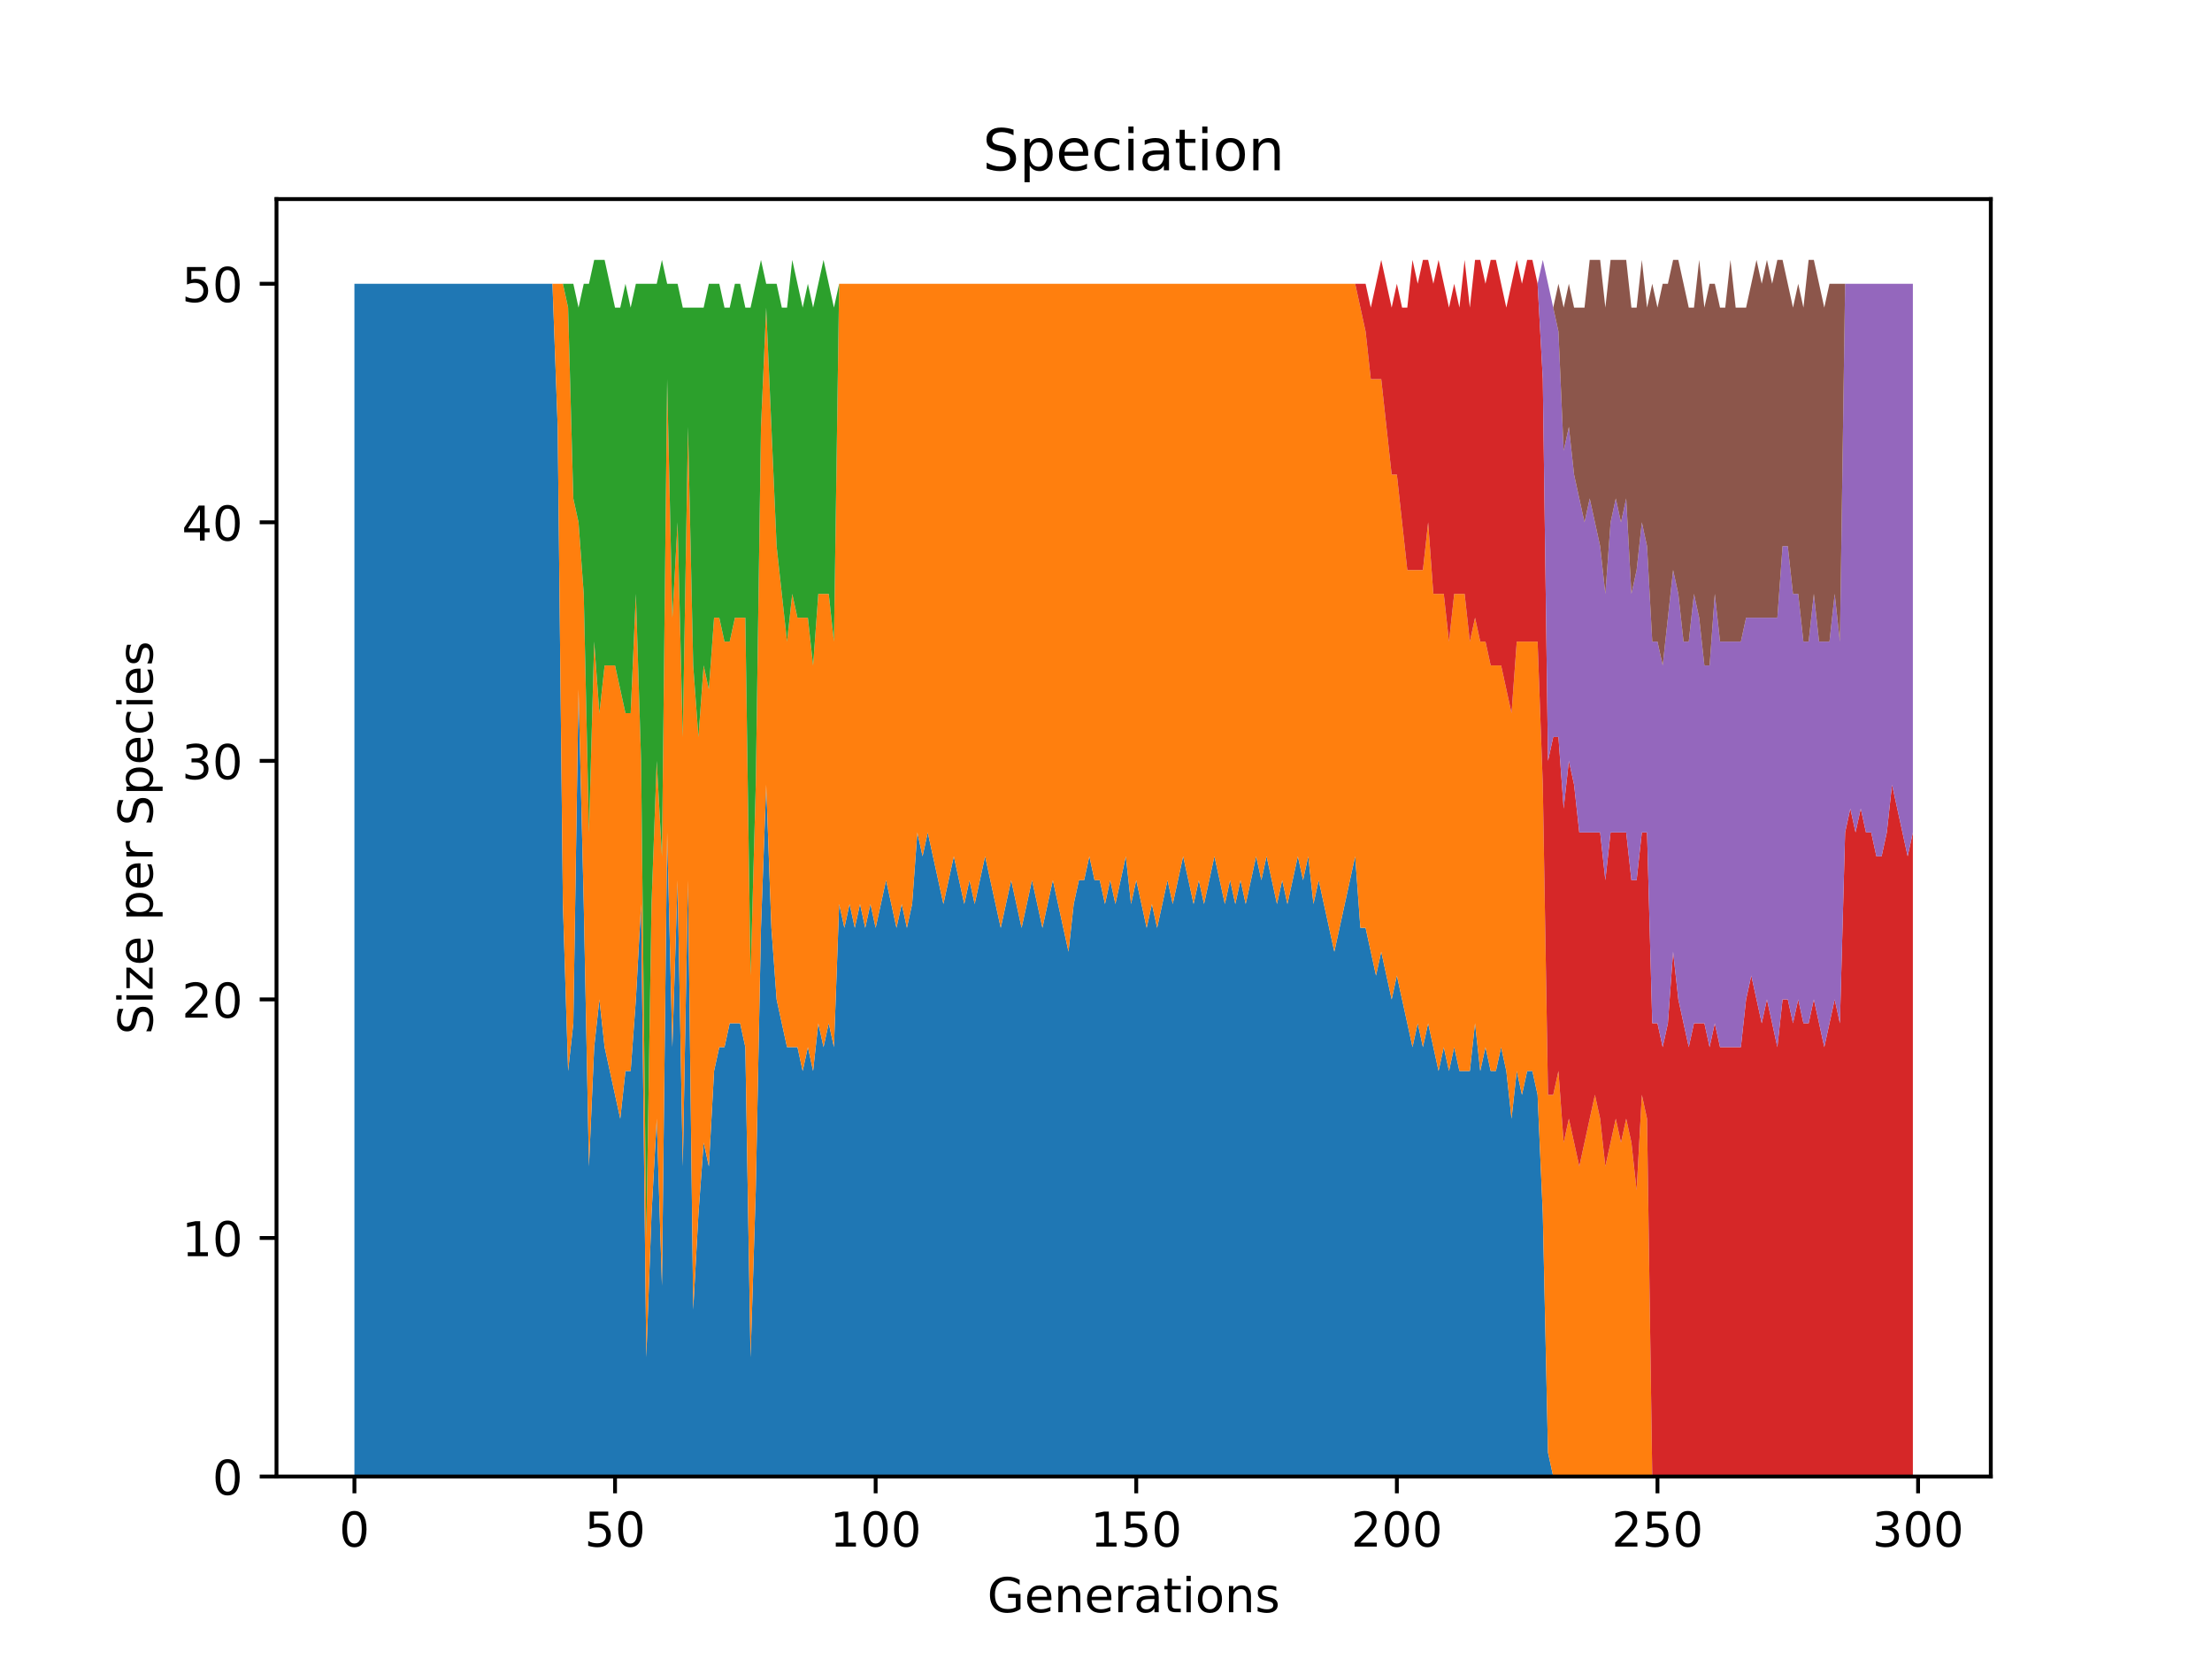 <?xml version="1.0" encoding="utf-8" standalone="no"?>
<!DOCTYPE svg PUBLIC "-//W3C//DTD SVG 1.1//EN"
  "http://www.w3.org/Graphics/SVG/1.1/DTD/svg11.dtd">
<!-- Created with matplotlib (https://matplotlib.org/) -->
<svg height="345.6pt" version="1.1" viewBox="0 0 460.8 345.6" width="460.8pt" xmlns="http://www.w3.org/2000/svg" xmlns:xlink="http://www.w3.org/1999/xlink">
 <defs>
  <style type="text/css">
*{stroke-linecap:butt;stroke-linejoin:round;}
  </style>
 </defs>
 <g id="figure_1">
  <g id="patch_1">
   <path d="M 0 345.6 
L 460.8 345.6 
L 460.8 0 
L 0 0 
z
" style="fill:#ffffff;"/>
  </g>
  <g id="axes_1">
   <g id="patch_2">
    <path d="M 57.6 307.584 
L 414.72 307.584 
L 414.72 41.472 
L 57.6 41.472 
z
" style="fill:#ffffff;"/>
   </g>
   <g id="PolyCollection_1">
    <path clip-path="url(#p1e9c474ad4)" d="M 73.833 59.113 
L 73.833 307.584 
L 74.919 307.584 
L 76.004 307.584 
L 77.09 307.584 
L 78.176 307.584 
L 79.262 307.584 
L 80.348 307.584 
L 81.433 307.584 
L 82.519 307.584 
L 83.605 307.584 
L 84.691 307.584 
L 85.777 307.584 
L 86.862 307.584 
L 87.948 307.584 
L 89.034 307.584 
L 90.12 307.584 
L 91.206 307.584 
L 92.291 307.584 
L 93.377 307.584 
L 94.463 307.584 
L 95.549 307.584 
L 96.635 307.584 
L 97.72 307.584 
L 98.806 307.584 
L 99.892 307.584 
L 100.978 307.584 
L 102.064 307.584 
L 103.149 307.584 
L 104.235 307.584 
L 105.321 307.584 
L 106.407 307.584 
L 107.493 307.584 
L 108.578 307.584 
L 109.664 307.584 
L 110.75 307.584 
L 111.836 307.584 
L 112.922 307.584 
L 114.007 307.584 
L 115.093 307.584 
L 116.179 307.584 
L 117.265 307.584 
L 118.351 307.584 
L 119.436 307.584 
L 120.522 307.584 
L 121.608 307.584 
L 122.694 307.584 
L 123.78 307.584 
L 124.865 307.584 
L 125.951 307.584 
L 127.037 307.584 
L 128.123 307.584 
L 129.209 307.584 
L 130.294 307.584 
L 131.38 307.584 
L 132.466 307.584 
L 133.552 307.584 
L 134.638 307.584 
L 135.723 307.584 
L 136.809 307.584 
L 137.895 307.584 
L 138.981 307.584 
L 140.067 307.584 
L 141.152 307.584 
L 142.238 307.584 
L 143.324 307.584 
L 144.41 307.584 
L 145.496 307.584 
L 146.581 307.584 
L 147.667 307.584 
L 148.753 307.584 
L 149.839 307.584 
L 150.925 307.584 
L 152.01 307.584 
L 153.096 307.584 
L 154.182 307.584 
L 155.268 307.584 
L 156.354 307.584 
L 157.439 307.584 
L 158.525 307.584 
L 159.611 307.584 
L 160.697 307.584 
L 161.783 307.584 
L 162.868 307.584 
L 163.954 307.584 
L 165.04 307.584 
L 166.126 307.584 
L 167.212 307.584 
L 168.297 307.584 
L 169.383 307.584 
L 170.469 307.584 
L 171.555 307.584 
L 172.641 307.584 
L 173.726 307.584 
L 174.812 307.584 
L 175.898 307.584 
L 176.984 307.584 
L 178.07 307.584 
L 179.155 307.584 
L 180.241 307.584 
L 181.327 307.584 
L 182.413 307.584 
L 183.499 307.584 
L 184.584 307.584 
L 185.67 307.584 
L 186.756 307.584 
L 187.842 307.584 
L 188.928 307.584 
L 190.013 307.584 
L 191.099 307.584 
L 192.185 307.584 
L 193.271 307.584 
L 194.357 307.584 
L 195.442 307.584 
L 196.528 307.584 
L 197.614 307.584 
L 198.7 307.584 
L 199.786 307.584 
L 200.871 307.584 
L 201.957 307.584 
L 203.043 307.584 
L 204.129 307.584 
L 205.215 307.584 
L 206.3 307.584 
L 207.386 307.584 
L 208.472 307.584 
L 209.558 307.584 
L 210.644 307.584 
L 211.729 307.584 
L 212.815 307.584 
L 213.901 307.584 
L 214.987 307.584 
L 216.073 307.584 
L 217.158 307.584 
L 218.244 307.584 
L 219.33 307.584 
L 220.416 307.584 
L 221.502 307.584 
L 222.587 307.584 
L 223.673 307.584 
L 224.759 307.584 
L 225.845 307.584 
L 226.931 307.584 
L 228.016 307.584 
L 229.102 307.584 
L 230.188 307.584 
L 231.274 307.584 
L 232.36 307.584 
L 233.445 307.584 
L 234.531 307.584 
L 235.617 307.584 
L 236.703 307.584 
L 237.789 307.584 
L 238.875 307.584 
L 239.96 307.584 
L 241.046 307.584 
L 242.132 307.584 
L 243.218 307.584 
L 244.304 307.584 
L 245.389 307.584 
L 246.475 307.584 
L 247.561 307.584 
L 248.647 307.584 
L 249.733 307.584 
L 250.818 307.584 
L 251.904 307.584 
L 252.99 307.584 
L 254.076 307.584 
L 255.162 307.584 
L 256.247 307.584 
L 257.333 307.584 
L 258.419 307.584 
L 259.505 307.584 
L 260.591 307.584 
L 261.676 307.584 
L 262.762 307.584 
L 263.848 307.584 
L 264.934 307.584 
L 266.02 307.584 
L 267.105 307.584 
L 268.191 307.584 
L 269.277 307.584 
L 270.363 307.584 
L 271.449 307.584 
L 272.534 307.584 
L 273.62 307.584 
L 274.706 307.584 
L 275.792 307.584 
L 276.878 307.584 
L 277.963 307.584 
L 279.049 307.584 
L 280.135 307.584 
L 281.221 307.584 
L 282.307 307.584 
L 283.392 307.584 
L 284.478 307.584 
L 285.564 307.584 
L 286.65 307.584 
L 287.736 307.584 
L 288.821 307.584 
L 289.907 307.584 
L 290.993 307.584 
L 292.079 307.584 
L 293.165 307.584 
L 294.25 307.584 
L 295.336 307.584 
L 296.422 307.584 
L 297.508 307.584 
L 298.594 307.584 
L 299.679 307.584 
L 300.765 307.584 
L 301.851 307.584 
L 302.937 307.584 
L 304.023 307.584 
L 305.108 307.584 
L 306.194 307.584 
L 307.28 307.584 
L 308.366 307.584 
L 309.452 307.584 
L 310.537 307.584 
L 311.623 307.584 
L 312.709 307.584 
L 313.795 307.584 
L 314.881 307.584 
L 315.966 307.584 
L 317.052 307.584 
L 318.138 307.584 
L 319.224 307.584 
L 320.31 307.584 
L 321.395 307.584 
L 322.481 307.584 
L 323.567 307.584 
L 324.653 307.584 
L 325.739 307.584 
L 326.824 307.584 
L 327.91 307.584 
L 328.996 307.584 
L 330.082 307.584 
L 331.168 307.584 
L 332.253 307.584 
L 333.339 307.584 
L 334.425 307.584 
L 335.511 307.584 
L 336.597 307.584 
L 337.682 307.584 
L 338.768 307.584 
L 339.854 307.584 
L 340.94 307.584 
L 342.026 307.584 
L 343.111 307.584 
L 344.197 307.584 
L 345.283 307.584 
L 346.369 307.584 
L 347.455 307.584 
L 348.54 307.584 
L 349.626 307.584 
L 350.712 307.584 
L 351.798 307.584 
L 352.884 307.584 
L 353.969 307.584 
L 355.055 307.584 
L 356.141 307.584 
L 357.227 307.584 
L 358.313 307.584 
L 359.398 307.584 
L 360.484 307.584 
L 361.57 307.584 
L 362.656 307.584 
L 363.742 307.584 
L 364.827 307.584 
L 365.913 307.584 
L 366.999 307.584 
L 368.085 307.584 
L 369.171 307.584 
L 370.256 307.584 
L 371.342 307.584 
L 372.428 307.584 
L 373.514 307.584 
L 374.6 307.584 
L 375.685 307.584 
L 376.771 307.584 
L 377.857 307.584 
L 378.943 307.584 
L 380.029 307.584 
L 381.114 307.584 
L 382.2 307.584 
L 383.286 307.584 
L 384.372 307.584 
L 385.458 307.584 
L 386.543 307.584 
L 387.629 307.584 
L 388.715 307.584 
L 389.801 307.584 
L 390.887 307.584 
L 391.972 307.584 
L 393.058 307.584 
L 394.144 307.584 
L 395.23 307.584 
L 396.316 307.584 
L 397.401 307.584 
L 398.487 307.584 
L 398.487 307.584 
L 398.487 307.584 
L 397.401 307.584 
L 396.316 307.584 
L 395.23 307.584 
L 394.144 307.584 
L 393.058 307.584 
L 391.972 307.584 
L 390.887 307.584 
L 389.801 307.584 
L 388.715 307.584 
L 387.629 307.584 
L 386.543 307.584 
L 385.458 307.584 
L 384.372 307.584 
L 383.286 307.584 
L 382.2 307.584 
L 381.114 307.584 
L 380.029 307.584 
L 378.943 307.584 
L 377.857 307.584 
L 376.771 307.584 
L 375.685 307.584 
L 374.6 307.584 
L 373.514 307.584 
L 372.428 307.584 
L 371.342 307.584 
L 370.256 307.584 
L 369.171 307.584 
L 368.085 307.584 
L 366.999 307.584 
L 365.913 307.584 
L 364.827 307.584 
L 363.742 307.584 
L 362.656 307.584 
L 361.57 307.584 
L 360.484 307.584 
L 359.398 307.584 
L 358.313 307.584 
L 357.227 307.584 
L 356.141 307.584 
L 355.055 307.584 
L 353.969 307.584 
L 352.884 307.584 
L 351.798 307.584 
L 350.712 307.584 
L 349.626 307.584 
L 348.54 307.584 
L 347.455 307.584 
L 346.369 307.584 
L 345.283 307.584 
L 344.197 307.584 
L 343.111 307.584 
L 342.026 307.584 
L 340.94 307.584 
L 339.854 307.584 
L 338.768 307.584 
L 337.682 307.584 
L 336.597 307.584 
L 335.511 307.584 
L 334.425 307.584 
L 333.339 307.584 
L 332.253 307.584 
L 331.168 307.584 
L 330.082 307.584 
L 328.996 307.584 
L 327.91 307.584 
L 326.824 307.584 
L 325.739 307.584 
L 324.653 307.584 
L 323.567 307.584 
L 322.481 302.615 
L 321.395 252.92 
L 320.31 228.073 
L 319.224 223.104 
L 318.138 223.104 
L 317.052 228.073 
L 315.966 223.104 
L 314.881 233.043 
L 313.795 223.104 
L 312.709 218.135 
L 311.623 223.104 
L 310.537 223.104 
L 309.452 218.135 
L 308.366 223.104 
L 307.28 213.165 
L 306.194 223.104 
L 305.108 223.104 
L 304.023 223.104 
L 302.937 218.135 
L 301.851 223.104 
L 300.765 218.135 
L 299.679 223.104 
L 298.594 218.135 
L 297.508 213.165 
L 296.422 218.135 
L 295.336 213.165 
L 294.25 218.135 
L 293.165 213.165 
L 292.079 208.196 
L 290.993 203.226 
L 289.907 208.196 
L 288.821 203.226 
L 287.736 198.257 
L 286.65 203.226 
L 285.564 198.257 
L 284.478 193.288 
L 283.392 193.288 
L 282.307 178.379 
L 281.221 183.349 
L 280.135 188.318 
L 279.049 193.288 
L 277.963 198.257 
L 276.878 193.288 
L 275.792 188.318 
L 274.706 183.349 
L 273.62 188.318 
L 272.534 178.379 
L 271.449 183.349 
L 270.363 178.379 
L 269.277 183.349 
L 268.191 188.318 
L 267.105 183.349 
L 266.02 188.318 
L 264.934 183.349 
L 263.848 178.379 
L 262.762 183.349 
L 261.676 178.379 
L 260.591 183.349 
L 259.505 188.318 
L 258.419 183.349 
L 257.333 188.318 
L 256.247 183.349 
L 255.162 188.318 
L 254.076 183.349 
L 252.99 178.379 
L 251.904 183.349 
L 250.818 188.318 
L 249.733 183.349 
L 248.647 188.318 
L 247.561 183.349 
L 246.475 178.379 
L 245.389 183.349 
L 244.304 188.318 
L 243.218 183.349 
L 242.132 188.318 
L 241.046 193.288 
L 239.96 188.318 
L 238.875 193.288 
L 237.789 188.318 
L 236.703 183.349 
L 235.617 188.318 
L 234.531 178.379 
L 233.445 183.349 
L 232.36 188.318 
L 231.274 183.349 
L 230.188 188.318 
L 229.102 183.349 
L 228.016 183.349 
L 226.931 178.379 
L 225.845 183.349 
L 224.759 183.349 
L 223.673 188.318 
L 222.587 198.257 
L 221.502 193.288 
L 220.416 188.318 
L 219.33 183.349 
L 218.244 188.318 
L 217.158 193.288 
L 216.073 188.318 
L 214.987 183.349 
L 213.901 188.318 
L 212.815 193.288 
L 211.729 188.318 
L 210.644 183.349 
L 209.558 188.318 
L 208.472 193.288 
L 207.386 188.318 
L 206.3 183.349 
L 205.215 178.379 
L 204.129 183.349 
L 203.043 188.318 
L 201.957 183.349 
L 200.871 188.318 
L 199.786 183.349 
L 198.7 178.379 
L 197.614 183.349 
L 196.528 188.318 
L 195.442 183.349 
L 194.357 178.379 
L 193.271 173.41 
L 192.185 178.379 
L 191.099 173.41 
L 190.013 188.318 
L 188.928 193.288 
L 187.842 188.318 
L 186.756 193.288 
L 185.67 188.318 
L 184.584 183.349 
L 183.499 188.318 
L 182.413 193.288 
L 181.327 188.318 
L 180.241 193.288 
L 179.155 188.318 
L 178.07 193.288 
L 176.984 188.318 
L 175.898 193.288 
L 174.812 188.318 
L 173.726 218.135 
L 172.641 213.165 
L 171.555 218.135 
L 170.469 213.165 
L 169.383 223.104 
L 168.297 218.135 
L 167.212 223.104 
L 166.126 218.135 
L 165.04 218.135 
L 163.954 218.135 
L 162.868 213.165 
L 161.783 208.196 
L 160.697 193.288 
L 159.611 163.471 
L 158.525 193.288 
L 157.439 247.951 
L 156.354 282.737 
L 155.268 218.135 
L 154.182 213.165 
L 153.096 213.165 
L 152.01 213.165 
L 150.925 218.135 
L 149.839 218.135 
L 148.753 223.104 
L 147.667 242.982 
L 146.581 238.012 
L 145.496 252.92 
L 144.41 272.798 
L 143.324 183.349 
L 142.238 242.982 
L 141.152 183.349 
L 140.067 218.135 
L 138.981 173.41 
L 137.895 267.829 
L 136.809 233.043 
L 135.723 252.92 
L 134.638 282.737 
L 133.552 188.318 
L 132.466 208.196 
L 131.38 223.104 
L 130.294 223.104 
L 129.209 233.043 
L 128.123 228.073 
L 127.037 223.104 
L 125.951 218.135 
L 124.865 208.196 
L 123.78 218.135 
L 122.694 242.982 
L 121.608 188.318 
L 120.522 143.593 
L 119.436 213.165 
L 118.351 223.104 
L 117.265 188.318 
L 116.179 88.93 
L 115.093 59.113 
L 114.007 59.113 
L 112.922 59.113 
L 111.836 59.113 
L 110.75 59.113 
L 109.664 59.113 
L 108.578 59.113 
L 107.493 59.113 
L 106.407 59.113 
L 105.321 59.113 
L 104.235 59.113 
L 103.149 59.113 
L 102.064 59.113 
L 100.978 59.113 
L 99.892 59.113 
L 98.806 59.113 
L 97.72 59.113 
L 96.635 59.113 
L 95.549 59.113 
L 94.463 59.113 
L 93.377 59.113 
L 92.291 59.113 
L 91.206 59.113 
L 90.12 59.113 
L 89.034 59.113 
L 87.948 59.113 
L 86.862 59.113 
L 85.777 59.113 
L 84.691 59.113 
L 83.605 59.113 
L 82.519 59.113 
L 81.433 59.113 
L 80.348 59.113 
L 79.262 59.113 
L 78.176 59.113 
L 77.09 59.113 
L 76.004 59.113 
L 74.919 59.113 
L 73.833 59.113 
z
" style="fill:#1f77b4;"/>
   </g>
   <g id="PolyCollection_2">
    <path clip-path="url(#p1e9c474ad4)" d="M 73.833 59.113 
L 73.833 59.113 
L 74.919 59.113 
L 76.004 59.113 
L 77.09 59.113 
L 78.176 59.113 
L 79.262 59.113 
L 80.348 59.113 
L 81.433 59.113 
L 82.519 59.113 
L 83.605 59.113 
L 84.691 59.113 
L 85.777 59.113 
L 86.862 59.113 
L 87.948 59.113 
L 89.034 59.113 
L 90.12 59.113 
L 91.206 59.113 
L 92.291 59.113 
L 93.377 59.113 
L 94.463 59.113 
L 95.549 59.113 
L 96.635 59.113 
L 97.72 59.113 
L 98.806 59.113 
L 99.892 59.113 
L 100.978 59.113 
L 102.064 59.113 
L 103.149 59.113 
L 104.235 59.113 
L 105.321 59.113 
L 106.407 59.113 
L 107.493 59.113 
L 108.578 59.113 
L 109.664 59.113 
L 110.75 59.113 
L 111.836 59.113 
L 112.922 59.113 
L 114.007 59.113 
L 115.093 59.113 
L 116.179 88.93 
L 117.265 188.318 
L 118.351 223.104 
L 119.436 213.165 
L 120.522 143.593 
L 121.608 188.318 
L 122.694 242.982 
L 123.78 218.135 
L 124.865 208.196 
L 125.951 218.135 
L 127.037 223.104 
L 128.123 228.073 
L 129.209 233.043 
L 130.294 223.104 
L 131.38 223.104 
L 132.466 208.196 
L 133.552 188.318 
L 134.638 282.737 
L 135.723 252.92 
L 136.809 233.043 
L 137.895 267.829 
L 138.981 173.41 
L 140.067 218.135 
L 141.152 183.349 
L 142.238 242.982 
L 143.324 183.349 
L 144.41 272.798 
L 145.496 252.92 
L 146.581 238.012 
L 147.667 242.982 
L 148.753 223.104 
L 149.839 218.135 
L 150.925 218.135 
L 152.01 213.165 
L 153.096 213.165 
L 154.182 213.165 
L 155.268 218.135 
L 156.354 282.737 
L 157.439 247.951 
L 158.525 193.288 
L 159.611 163.471 
L 160.697 193.288 
L 161.783 208.196 
L 162.868 213.165 
L 163.954 218.135 
L 165.04 218.135 
L 166.126 218.135 
L 167.212 223.104 
L 168.297 218.135 
L 169.383 223.104 
L 170.469 213.165 
L 171.555 218.135 
L 172.641 213.165 
L 173.726 218.135 
L 174.812 188.318 
L 175.898 193.288 
L 176.984 188.318 
L 178.07 193.288 
L 179.155 188.318 
L 180.241 193.288 
L 181.327 188.318 
L 182.413 193.288 
L 183.499 188.318 
L 184.584 183.349 
L 185.67 188.318 
L 186.756 193.288 
L 187.842 188.318 
L 188.928 193.288 
L 190.013 188.318 
L 191.099 173.41 
L 192.185 178.379 
L 193.271 173.41 
L 194.357 178.379 
L 195.442 183.349 
L 196.528 188.318 
L 197.614 183.349 
L 198.7 178.379 
L 199.786 183.349 
L 200.871 188.318 
L 201.957 183.349 
L 203.043 188.318 
L 204.129 183.349 
L 205.215 178.379 
L 206.3 183.349 
L 207.386 188.318 
L 208.472 193.288 
L 209.558 188.318 
L 210.644 183.349 
L 211.729 188.318 
L 212.815 193.288 
L 213.901 188.318 
L 214.987 183.349 
L 216.073 188.318 
L 217.158 193.288 
L 218.244 188.318 
L 219.33 183.349 
L 220.416 188.318 
L 221.502 193.288 
L 222.587 198.257 
L 223.673 188.318 
L 224.759 183.349 
L 225.845 183.349 
L 226.931 178.379 
L 228.016 183.349 
L 229.102 183.349 
L 230.188 188.318 
L 231.274 183.349 
L 232.36 188.318 
L 233.445 183.349 
L 234.531 178.379 
L 235.617 188.318 
L 236.703 183.349 
L 237.789 188.318 
L 238.875 193.288 
L 239.96 188.318 
L 241.046 193.288 
L 242.132 188.318 
L 243.218 183.349 
L 244.304 188.318 
L 245.389 183.349 
L 246.475 178.379 
L 247.561 183.349 
L 248.647 188.318 
L 249.733 183.349 
L 250.818 188.318 
L 251.904 183.349 
L 252.99 178.379 
L 254.076 183.349 
L 255.162 188.318 
L 256.247 183.349 
L 257.333 188.318 
L 258.419 183.349 
L 259.505 188.318 
L 260.591 183.349 
L 261.676 178.379 
L 262.762 183.349 
L 263.848 178.379 
L 264.934 183.349 
L 266.02 188.318 
L 267.105 183.349 
L 268.191 188.318 
L 269.277 183.349 
L 270.363 178.379 
L 271.449 183.349 
L 272.534 178.379 
L 273.62 188.318 
L 274.706 183.349 
L 275.792 188.318 
L 276.878 193.288 
L 277.963 198.257 
L 279.049 193.288 
L 280.135 188.318 
L 281.221 183.349 
L 282.307 178.379 
L 283.392 193.288 
L 284.478 193.288 
L 285.564 198.257 
L 286.65 203.226 
L 287.736 198.257 
L 288.821 203.226 
L 289.907 208.196 
L 290.993 203.226 
L 292.079 208.196 
L 293.165 213.165 
L 294.25 218.135 
L 295.336 213.165 
L 296.422 218.135 
L 297.508 213.165 
L 298.594 218.135 
L 299.679 223.104 
L 300.765 218.135 
L 301.851 223.104 
L 302.937 218.135 
L 304.023 223.104 
L 305.108 223.104 
L 306.194 223.104 
L 307.28 213.165 
L 308.366 223.104 
L 309.452 218.135 
L 310.537 223.104 
L 311.623 223.104 
L 312.709 218.135 
L 313.795 223.104 
L 314.881 233.043 
L 315.966 223.104 
L 317.052 228.073 
L 318.138 223.104 
L 319.224 223.104 
L 320.31 228.073 
L 321.395 252.92 
L 322.481 302.615 
L 323.567 307.584 
L 324.653 307.584 
L 325.739 307.584 
L 326.824 307.584 
L 327.91 307.584 
L 328.996 307.584 
L 330.082 307.584 
L 331.168 307.584 
L 332.253 307.584 
L 333.339 307.584 
L 334.425 307.584 
L 335.511 307.584 
L 336.597 307.584 
L 337.682 307.584 
L 338.768 307.584 
L 339.854 307.584 
L 340.94 307.584 
L 342.026 307.584 
L 343.111 307.584 
L 344.197 307.584 
L 345.283 307.584 
L 346.369 307.584 
L 347.455 307.584 
L 348.54 307.584 
L 349.626 307.584 
L 350.712 307.584 
L 351.798 307.584 
L 352.884 307.584 
L 353.969 307.584 
L 355.055 307.584 
L 356.141 307.584 
L 357.227 307.584 
L 358.313 307.584 
L 359.398 307.584 
L 360.484 307.584 
L 361.57 307.584 
L 362.656 307.584 
L 363.742 307.584 
L 364.827 307.584 
L 365.913 307.584 
L 366.999 307.584 
L 368.085 307.584 
L 369.171 307.584 
L 370.256 307.584 
L 371.342 307.584 
L 372.428 307.584 
L 373.514 307.584 
L 374.6 307.584 
L 375.685 307.584 
L 376.771 307.584 
L 377.857 307.584 
L 378.943 307.584 
L 380.029 307.584 
L 381.114 307.584 
L 382.2 307.584 
L 383.286 307.584 
L 384.372 307.584 
L 385.458 307.584 
L 386.543 307.584 
L 387.629 307.584 
L 388.715 307.584 
L 389.801 307.584 
L 390.887 307.584 
L 391.972 307.584 
L 393.058 307.584 
L 394.144 307.584 
L 395.23 307.584 
L 396.316 307.584 
L 397.401 307.584 
L 398.487 307.584 
L 398.487 307.584 
L 398.487 307.584 
L 397.401 307.584 
L 396.316 307.584 
L 395.23 307.584 
L 394.144 307.584 
L 393.058 307.584 
L 391.972 307.584 
L 390.887 307.584 
L 389.801 307.584 
L 388.715 307.584 
L 387.629 307.584 
L 386.543 307.584 
L 385.458 307.584 
L 384.372 307.584 
L 383.286 307.584 
L 382.2 307.584 
L 381.114 307.584 
L 380.029 307.584 
L 378.943 307.584 
L 377.857 307.584 
L 376.771 307.584 
L 375.685 307.584 
L 374.6 307.584 
L 373.514 307.584 
L 372.428 307.584 
L 371.342 307.584 
L 370.256 307.584 
L 369.171 307.584 
L 368.085 307.584 
L 366.999 307.584 
L 365.913 307.584 
L 364.827 307.584 
L 363.742 307.584 
L 362.656 307.584 
L 361.57 307.584 
L 360.484 307.584 
L 359.398 307.584 
L 358.313 307.584 
L 357.227 307.584 
L 356.141 307.584 
L 355.055 307.584 
L 353.969 307.584 
L 352.884 307.584 
L 351.798 307.584 
L 350.712 307.584 
L 349.626 307.584 
L 348.54 307.584 
L 347.455 307.584 
L 346.369 307.584 
L 345.283 307.584 
L 344.197 307.584 
L 343.111 233.043 
L 342.026 228.073 
L 340.94 247.951 
L 339.854 238.012 
L 338.768 233.043 
L 337.682 238.012 
L 336.597 233.043 
L 335.511 238.012 
L 334.425 242.982 
L 333.339 233.043 
L 332.253 228.073 
L 331.168 233.043 
L 330.082 238.012 
L 328.996 242.982 
L 327.91 238.012 
L 326.824 233.043 
L 325.739 238.012 
L 324.653 223.104 
L 323.567 228.073 
L 322.481 228.073 
L 321.395 163.471 
L 320.31 133.655 
L 319.224 133.655 
L 318.138 133.655 
L 317.052 133.655 
L 315.966 133.655 
L 314.881 148.563 
L 313.795 143.593 
L 312.709 138.624 
L 311.623 138.624 
L 310.537 138.624 
L 309.452 133.655 
L 308.366 133.655 
L 307.28 128.685 
L 306.194 133.655 
L 305.108 123.716 
L 304.023 123.716 
L 302.937 123.716 
L 301.851 133.655 
L 300.765 123.716 
L 299.679 123.716 
L 298.594 123.716 
L 297.508 108.808 
L 296.422 118.746 
L 295.336 118.746 
L 294.25 118.746 
L 293.165 118.746 
L 292.079 108.808 
L 290.993 98.869 
L 289.907 98.869 
L 288.821 88.93 
L 287.736 78.991 
L 286.65 78.991 
L 285.564 78.991 
L 284.478 69.052 
L 283.392 64.083 
L 282.307 59.113 
L 281.221 59.113 
L 280.135 59.113 
L 279.049 59.113 
L 277.963 59.113 
L 276.878 59.113 
L 275.792 59.113 
L 274.706 59.113 
L 273.62 59.113 
L 272.534 59.113 
L 271.449 59.113 
L 270.363 59.113 
L 269.277 59.113 
L 268.191 59.113 
L 267.105 59.113 
L 266.02 59.113 
L 264.934 59.113 
L 263.848 59.113 
L 262.762 59.113 
L 261.676 59.113 
L 260.591 59.113 
L 259.505 59.113 
L 258.419 59.113 
L 257.333 59.113 
L 256.247 59.113 
L 255.162 59.113 
L 254.076 59.113 
L 252.99 59.113 
L 251.904 59.113 
L 250.818 59.113 
L 249.733 59.113 
L 248.647 59.113 
L 247.561 59.113 
L 246.475 59.113 
L 245.389 59.113 
L 244.304 59.113 
L 243.218 59.113 
L 242.132 59.113 
L 241.046 59.113 
L 239.96 59.113 
L 238.875 59.113 
L 237.789 59.113 
L 236.703 59.113 
L 235.617 59.113 
L 234.531 59.113 
L 233.445 59.113 
L 232.36 59.113 
L 231.274 59.113 
L 230.188 59.113 
L 229.102 59.113 
L 228.016 59.113 
L 226.931 59.113 
L 225.845 59.113 
L 224.759 59.113 
L 223.673 59.113 
L 222.587 59.113 
L 221.502 59.113 
L 220.416 59.113 
L 219.33 59.113 
L 218.244 59.113 
L 217.158 59.113 
L 216.073 59.113 
L 214.987 59.113 
L 213.901 59.113 
L 212.815 59.113 
L 211.729 59.113 
L 210.644 59.113 
L 209.558 59.113 
L 208.472 59.113 
L 207.386 59.113 
L 206.3 59.113 
L 205.215 59.113 
L 204.129 59.113 
L 203.043 59.113 
L 201.957 59.113 
L 200.871 59.113 
L 199.786 59.113 
L 198.7 59.113 
L 197.614 59.113 
L 196.528 59.113 
L 195.442 59.113 
L 194.357 59.113 
L 193.271 59.113 
L 192.185 59.113 
L 191.099 59.113 
L 190.013 59.113 
L 188.928 59.113 
L 187.842 59.113 
L 186.756 59.113 
L 185.67 59.113 
L 184.584 59.113 
L 183.499 59.113 
L 182.413 59.113 
L 181.327 59.113 
L 180.241 59.113 
L 179.155 59.113 
L 178.07 59.113 
L 176.984 59.113 
L 175.898 59.113 
L 174.812 59.113 
L 173.726 133.655 
L 172.641 123.716 
L 171.555 123.716 
L 170.469 123.716 
L 169.383 138.624 
L 168.297 128.685 
L 167.212 128.685 
L 166.126 128.685 
L 165.04 123.716 
L 163.954 133.655 
L 162.868 123.716 
L 161.783 113.777 
L 160.697 88.93 
L 159.611 64.083 
L 158.525 88.93 
L 157.439 163.471 
L 156.354 203.226 
L 155.268 128.685 
L 154.182 128.685 
L 153.096 128.685 
L 152.01 133.655 
L 150.925 133.655 
L 149.839 128.685 
L 148.753 128.685 
L 147.667 143.593 
L 146.581 138.624 
L 145.496 153.532 
L 144.41 138.624 
L 143.324 88.93 
L 142.238 153.532 
L 141.152 108.808 
L 140.067 128.685 
L 138.981 78.991 
L 137.895 178.379 
L 136.809 158.502 
L 135.723 188.318 
L 134.638 257.89 
L 133.552 158.502 
L 132.466 123.716 
L 131.38 148.563 
L 130.294 148.563 
L 129.209 143.593 
L 128.123 138.624 
L 127.037 138.624 
L 125.951 138.624 
L 124.865 148.563 
L 123.78 133.655 
L 122.694 173.41 
L 121.608 123.716 
L 120.522 108.808 
L 119.436 103.838 
L 118.351 64.083 
L 117.265 59.113 
L 116.179 59.113 
L 115.093 59.113 
L 114.007 59.113 
L 112.922 59.113 
L 111.836 59.113 
L 110.75 59.113 
L 109.664 59.113 
L 108.578 59.113 
L 107.493 59.113 
L 106.407 59.113 
L 105.321 59.113 
L 104.235 59.113 
L 103.149 59.113 
L 102.064 59.113 
L 100.978 59.113 
L 99.892 59.113 
L 98.806 59.113 
L 97.72 59.113 
L 96.635 59.113 
L 95.549 59.113 
L 94.463 59.113 
L 93.377 59.113 
L 92.291 59.113 
L 91.206 59.113 
L 90.12 59.113 
L 89.034 59.113 
L 87.948 59.113 
L 86.862 59.113 
L 85.777 59.113 
L 84.691 59.113 
L 83.605 59.113 
L 82.519 59.113 
L 81.433 59.113 
L 80.348 59.113 
L 79.262 59.113 
L 78.176 59.113 
L 77.09 59.113 
L 76.004 59.113 
L 74.919 59.113 
L 73.833 59.113 
z
" style="fill:#ff7f0e;"/>
   </g>
   <g id="PolyCollection_3">
    <path clip-path="url(#p1e9c474ad4)" d="M 73.833 59.113 
L 73.833 59.113 
L 74.919 59.113 
L 76.004 59.113 
L 77.09 59.113 
L 78.176 59.113 
L 79.262 59.113 
L 80.348 59.113 
L 81.433 59.113 
L 82.519 59.113 
L 83.605 59.113 
L 84.691 59.113 
L 85.777 59.113 
L 86.862 59.113 
L 87.948 59.113 
L 89.034 59.113 
L 90.12 59.113 
L 91.206 59.113 
L 92.291 59.113 
L 93.377 59.113 
L 94.463 59.113 
L 95.549 59.113 
L 96.635 59.113 
L 97.72 59.113 
L 98.806 59.113 
L 99.892 59.113 
L 100.978 59.113 
L 102.064 59.113 
L 103.149 59.113 
L 104.235 59.113 
L 105.321 59.113 
L 106.407 59.113 
L 107.493 59.113 
L 108.578 59.113 
L 109.664 59.113 
L 110.75 59.113 
L 111.836 59.113 
L 112.922 59.113 
L 114.007 59.113 
L 115.093 59.113 
L 116.179 59.113 
L 117.265 59.113 
L 118.351 64.083 
L 119.436 103.838 
L 120.522 108.808 
L 121.608 123.716 
L 122.694 173.41 
L 123.78 133.655 
L 124.865 148.563 
L 125.951 138.624 
L 127.037 138.624 
L 128.123 138.624 
L 129.209 143.593 
L 130.294 148.563 
L 131.38 148.563 
L 132.466 123.716 
L 133.552 158.502 
L 134.638 257.89 
L 135.723 188.318 
L 136.809 158.502 
L 137.895 178.379 
L 138.981 78.991 
L 140.067 128.685 
L 141.152 108.808 
L 142.238 153.532 
L 143.324 88.93 
L 144.41 138.624 
L 145.496 153.532 
L 146.581 138.624 
L 147.667 143.593 
L 148.753 128.685 
L 149.839 128.685 
L 150.925 133.655 
L 152.01 133.655 
L 153.096 128.685 
L 154.182 128.685 
L 155.268 128.685 
L 156.354 203.226 
L 157.439 163.471 
L 158.525 88.93 
L 159.611 64.083 
L 160.697 88.93 
L 161.783 113.777 
L 162.868 123.716 
L 163.954 133.655 
L 165.04 123.716 
L 166.126 128.685 
L 167.212 128.685 
L 168.297 128.685 
L 169.383 138.624 
L 170.469 123.716 
L 171.555 123.716 
L 172.641 123.716 
L 173.726 133.655 
L 174.812 59.113 
L 175.898 59.113 
L 176.984 59.113 
L 178.07 59.113 
L 179.155 59.113 
L 180.241 59.113 
L 181.327 59.113 
L 182.413 59.113 
L 183.499 59.113 
L 184.584 59.113 
L 185.67 59.113 
L 186.756 59.113 
L 187.842 59.113 
L 188.928 59.113 
L 190.013 59.113 
L 191.099 59.113 
L 192.185 59.113 
L 193.271 59.113 
L 194.357 59.113 
L 195.442 59.113 
L 196.528 59.113 
L 197.614 59.113 
L 198.7 59.113 
L 199.786 59.113 
L 200.871 59.113 
L 201.957 59.113 
L 203.043 59.113 
L 204.129 59.113 
L 205.215 59.113 
L 206.3 59.113 
L 207.386 59.113 
L 208.472 59.113 
L 209.558 59.113 
L 210.644 59.113 
L 211.729 59.113 
L 212.815 59.113 
L 213.901 59.113 
L 214.987 59.113 
L 216.073 59.113 
L 217.158 59.113 
L 218.244 59.113 
L 219.33 59.113 
L 220.416 59.113 
L 221.502 59.113 
L 222.587 59.113 
L 223.673 59.113 
L 224.759 59.113 
L 225.845 59.113 
L 226.931 59.113 
L 228.016 59.113 
L 229.102 59.113 
L 230.188 59.113 
L 231.274 59.113 
L 232.36 59.113 
L 233.445 59.113 
L 234.531 59.113 
L 235.617 59.113 
L 236.703 59.113 
L 237.789 59.113 
L 238.875 59.113 
L 239.96 59.113 
L 241.046 59.113 
L 242.132 59.113 
L 243.218 59.113 
L 244.304 59.113 
L 245.389 59.113 
L 246.475 59.113 
L 247.561 59.113 
L 248.647 59.113 
L 249.733 59.113 
L 250.818 59.113 
L 251.904 59.113 
L 252.99 59.113 
L 254.076 59.113 
L 255.162 59.113 
L 256.247 59.113 
L 257.333 59.113 
L 258.419 59.113 
L 259.505 59.113 
L 260.591 59.113 
L 261.676 59.113 
L 262.762 59.113 
L 263.848 59.113 
L 264.934 59.113 
L 266.02 59.113 
L 267.105 59.113 
L 268.191 59.113 
L 269.277 59.113 
L 270.363 59.113 
L 271.449 59.113 
L 272.534 59.113 
L 273.62 59.113 
L 274.706 59.113 
L 275.792 59.113 
L 276.878 59.113 
L 277.963 59.113 
L 279.049 59.113 
L 280.135 59.113 
L 281.221 59.113 
L 282.307 59.113 
L 283.392 64.083 
L 284.478 69.052 
L 285.564 78.991 
L 286.65 78.991 
L 287.736 78.991 
L 288.821 88.93 
L 289.907 98.869 
L 290.993 98.869 
L 292.079 108.808 
L 293.165 118.746 
L 294.25 118.746 
L 295.336 118.746 
L 296.422 118.746 
L 297.508 108.808 
L 298.594 123.716 
L 299.679 123.716 
L 300.765 123.716 
L 301.851 133.655 
L 302.937 123.716 
L 304.023 123.716 
L 305.108 123.716 
L 306.194 133.655 
L 307.28 128.685 
L 308.366 133.655 
L 309.452 133.655 
L 310.537 138.624 
L 311.623 138.624 
L 312.709 138.624 
L 313.795 143.593 
L 314.881 148.563 
L 315.966 133.655 
L 317.052 133.655 
L 318.138 133.655 
L 319.224 133.655 
L 320.31 133.655 
L 321.395 163.471 
L 322.481 228.073 
L 323.567 228.073 
L 324.653 223.104 
L 325.739 238.012 
L 326.824 233.043 
L 327.91 238.012 
L 328.996 242.982 
L 330.082 238.012 
L 331.168 233.043 
L 332.253 228.073 
L 333.339 233.043 
L 334.425 242.982 
L 335.511 238.012 
L 336.597 233.043 
L 337.682 238.012 
L 338.768 233.043 
L 339.854 238.012 
L 340.94 247.951 
L 342.026 228.073 
L 343.111 233.043 
L 344.197 307.584 
L 345.283 307.584 
L 346.369 307.584 
L 347.455 307.584 
L 348.54 307.584 
L 349.626 307.584 
L 350.712 307.584 
L 351.798 307.584 
L 352.884 307.584 
L 353.969 307.584 
L 355.055 307.584 
L 356.141 307.584 
L 357.227 307.584 
L 358.313 307.584 
L 359.398 307.584 
L 360.484 307.584 
L 361.57 307.584 
L 362.656 307.584 
L 363.742 307.584 
L 364.827 307.584 
L 365.913 307.584 
L 366.999 307.584 
L 368.085 307.584 
L 369.171 307.584 
L 370.256 307.584 
L 371.342 307.584 
L 372.428 307.584 
L 373.514 307.584 
L 374.6 307.584 
L 375.685 307.584 
L 376.771 307.584 
L 377.857 307.584 
L 378.943 307.584 
L 380.029 307.584 
L 381.114 307.584 
L 382.2 307.584 
L 383.286 307.584 
L 384.372 307.584 
L 385.458 307.584 
L 386.543 307.584 
L 387.629 307.584 
L 388.715 307.584 
L 389.801 307.584 
L 390.887 307.584 
L 391.972 307.584 
L 393.058 307.584 
L 394.144 307.584 
L 395.23 307.584 
L 396.316 307.584 
L 397.401 307.584 
L 398.487 307.584 
L 398.487 307.584 
L 398.487 307.584 
L 397.401 307.584 
L 396.316 307.584 
L 395.23 307.584 
L 394.144 307.584 
L 393.058 307.584 
L 391.972 307.584 
L 390.887 307.584 
L 389.801 307.584 
L 388.715 307.584 
L 387.629 307.584 
L 386.543 307.584 
L 385.458 307.584 
L 384.372 307.584 
L 383.286 307.584 
L 382.2 307.584 
L 381.114 307.584 
L 380.029 307.584 
L 378.943 307.584 
L 377.857 307.584 
L 376.771 307.584 
L 375.685 307.584 
L 374.6 307.584 
L 373.514 307.584 
L 372.428 307.584 
L 371.342 307.584 
L 370.256 307.584 
L 369.171 307.584 
L 368.085 307.584 
L 366.999 307.584 
L 365.913 307.584 
L 364.827 307.584 
L 363.742 307.584 
L 362.656 307.584 
L 361.57 307.584 
L 360.484 307.584 
L 359.398 307.584 
L 358.313 307.584 
L 357.227 307.584 
L 356.141 307.584 
L 355.055 307.584 
L 353.969 307.584 
L 352.884 307.584 
L 351.798 307.584 
L 350.712 307.584 
L 349.626 307.584 
L 348.54 307.584 
L 347.455 307.584 
L 346.369 307.584 
L 345.283 307.584 
L 344.197 307.584 
L 343.111 233.043 
L 342.026 228.073 
L 340.94 247.951 
L 339.854 238.012 
L 338.768 233.043 
L 337.682 238.012 
L 336.597 233.043 
L 335.511 238.012 
L 334.425 242.982 
L 333.339 233.043 
L 332.253 228.073 
L 331.168 233.043 
L 330.082 238.012 
L 328.996 242.982 
L 327.91 238.012 
L 326.824 233.043 
L 325.739 238.012 
L 324.653 223.104 
L 323.567 228.073 
L 322.481 228.073 
L 321.395 163.471 
L 320.31 133.655 
L 319.224 133.655 
L 318.138 133.655 
L 317.052 133.655 
L 315.966 133.655 
L 314.881 148.563 
L 313.795 143.593 
L 312.709 138.624 
L 311.623 138.624 
L 310.537 138.624 
L 309.452 133.655 
L 308.366 133.655 
L 307.28 128.685 
L 306.194 133.655 
L 305.108 123.716 
L 304.023 123.716 
L 302.937 123.716 
L 301.851 133.655 
L 300.765 123.716 
L 299.679 123.716 
L 298.594 123.716 
L 297.508 108.808 
L 296.422 118.746 
L 295.336 118.746 
L 294.25 118.746 
L 293.165 118.746 
L 292.079 108.808 
L 290.993 98.869 
L 289.907 98.869 
L 288.821 88.93 
L 287.736 78.991 
L 286.65 78.991 
L 285.564 78.991 
L 284.478 69.052 
L 283.392 64.083 
L 282.307 59.113 
L 281.221 59.113 
L 280.135 59.113 
L 279.049 59.113 
L 277.963 59.113 
L 276.878 59.113 
L 275.792 59.113 
L 274.706 59.113 
L 273.62 59.113 
L 272.534 59.113 
L 271.449 59.113 
L 270.363 59.113 
L 269.277 59.113 
L 268.191 59.113 
L 267.105 59.113 
L 266.02 59.113 
L 264.934 59.113 
L 263.848 59.113 
L 262.762 59.113 
L 261.676 59.113 
L 260.591 59.113 
L 259.505 59.113 
L 258.419 59.113 
L 257.333 59.113 
L 256.247 59.113 
L 255.162 59.113 
L 254.076 59.113 
L 252.99 59.113 
L 251.904 59.113 
L 250.818 59.113 
L 249.733 59.113 
L 248.647 59.113 
L 247.561 59.113 
L 246.475 59.113 
L 245.389 59.113 
L 244.304 59.113 
L 243.218 59.113 
L 242.132 59.113 
L 241.046 59.113 
L 239.96 59.113 
L 238.875 59.113 
L 237.789 59.113 
L 236.703 59.113 
L 235.617 59.113 
L 234.531 59.113 
L 233.445 59.113 
L 232.36 59.113 
L 231.274 59.113 
L 230.188 59.113 
L 229.102 59.113 
L 228.016 59.113 
L 226.931 59.113 
L 225.845 59.113 
L 224.759 59.113 
L 223.673 59.113 
L 222.587 59.113 
L 221.502 59.113 
L 220.416 59.113 
L 219.33 59.113 
L 218.244 59.113 
L 217.158 59.113 
L 216.073 59.113 
L 214.987 59.113 
L 213.901 59.113 
L 212.815 59.113 
L 211.729 59.113 
L 210.644 59.113 
L 209.558 59.113 
L 208.472 59.113 
L 207.386 59.113 
L 206.3 59.113 
L 205.215 59.113 
L 204.129 59.113 
L 203.043 59.113 
L 201.957 59.113 
L 200.871 59.113 
L 199.786 59.113 
L 198.7 59.113 
L 197.614 59.113 
L 196.528 59.113 
L 195.442 59.113 
L 194.357 59.113 
L 193.271 59.113 
L 192.185 59.113 
L 191.099 59.113 
L 190.013 59.113 
L 188.928 59.113 
L 187.842 59.113 
L 186.756 59.113 
L 185.67 59.113 
L 184.584 59.113 
L 183.499 59.113 
L 182.413 59.113 
L 181.327 59.113 
L 180.241 59.113 
L 179.155 59.113 
L 178.07 59.113 
L 176.984 59.113 
L 175.898 59.113 
L 174.812 59.113 
L 173.726 64.083 
L 172.641 59.113 
L 171.555 54.144 
L 170.469 59.113 
L 169.383 64.083 
L 168.297 59.113 
L 167.212 64.083 
L 166.126 59.113 
L 165.04 54.144 
L 163.954 64.083 
L 162.868 64.083 
L 161.783 59.113 
L 160.697 59.113 
L 159.611 59.113 
L 158.525 54.144 
L 157.439 59.113 
L 156.354 64.083 
L 155.268 64.083 
L 154.182 59.113 
L 153.096 59.113 
L 152.01 64.083 
L 150.925 64.083 
L 149.839 59.113 
L 148.753 59.113 
L 147.667 59.113 
L 146.581 64.083 
L 145.496 64.083 
L 144.41 64.083 
L 143.324 64.083 
L 142.238 64.083 
L 141.152 59.113 
L 140.067 59.113 
L 138.981 59.113 
L 137.895 54.144 
L 136.809 59.113 
L 135.723 59.113 
L 134.638 59.113 
L 133.552 59.113 
L 132.466 59.113 
L 131.38 64.083 
L 130.294 59.113 
L 129.209 64.083 
L 128.123 64.083 
L 127.037 59.113 
L 125.951 54.144 
L 124.865 54.144 
L 123.78 54.144 
L 122.694 59.113 
L 121.608 59.113 
L 120.522 64.083 
L 119.436 59.113 
L 118.351 59.113 
L 117.265 59.113 
L 116.179 59.113 
L 115.093 59.113 
L 114.007 59.113 
L 112.922 59.113 
L 111.836 59.113 
L 110.75 59.113 
L 109.664 59.113 
L 108.578 59.113 
L 107.493 59.113 
L 106.407 59.113 
L 105.321 59.113 
L 104.235 59.113 
L 103.149 59.113 
L 102.064 59.113 
L 100.978 59.113 
L 99.892 59.113 
L 98.806 59.113 
L 97.72 59.113 
L 96.635 59.113 
L 95.549 59.113 
L 94.463 59.113 
L 93.377 59.113 
L 92.291 59.113 
L 91.206 59.113 
L 90.12 59.113 
L 89.034 59.113 
L 87.948 59.113 
L 86.862 59.113 
L 85.777 59.113 
L 84.691 59.113 
L 83.605 59.113 
L 82.519 59.113 
L 81.433 59.113 
L 80.348 59.113 
L 79.262 59.113 
L 78.176 59.113 
L 77.09 59.113 
L 76.004 59.113 
L 74.919 59.113 
L 73.833 59.113 
z
" style="fill:#2ca02c;"/>
   </g>
   <g id="PolyCollection_4">
    <path clip-path="url(#p1e9c474ad4)" d="M 73.833 59.113 
L 73.833 59.113 
L 74.919 59.113 
L 76.004 59.113 
L 77.09 59.113 
L 78.176 59.113 
L 79.262 59.113 
L 80.348 59.113 
L 81.433 59.113 
L 82.519 59.113 
L 83.605 59.113 
L 84.691 59.113 
L 85.777 59.113 
L 86.862 59.113 
L 87.948 59.113 
L 89.034 59.113 
L 90.12 59.113 
L 91.206 59.113 
L 92.291 59.113 
L 93.377 59.113 
L 94.463 59.113 
L 95.549 59.113 
L 96.635 59.113 
L 97.72 59.113 
L 98.806 59.113 
L 99.892 59.113 
L 100.978 59.113 
L 102.064 59.113 
L 103.149 59.113 
L 104.235 59.113 
L 105.321 59.113 
L 106.407 59.113 
L 107.493 59.113 
L 108.578 59.113 
L 109.664 59.113 
L 110.75 59.113 
L 111.836 59.113 
L 112.922 59.113 
L 114.007 59.113 
L 115.093 59.113 
L 116.179 59.113 
L 117.265 59.113 
L 118.351 59.113 
L 119.436 59.113 
L 120.522 64.083 
L 121.608 59.113 
L 122.694 59.113 
L 123.78 54.144 
L 124.865 54.144 
L 125.951 54.144 
L 127.037 59.113 
L 128.123 64.083 
L 129.209 64.083 
L 130.294 59.113 
L 131.38 64.083 
L 132.466 59.113 
L 133.552 59.113 
L 134.638 59.113 
L 135.723 59.113 
L 136.809 59.113 
L 137.895 54.144 
L 138.981 59.113 
L 140.067 59.113 
L 141.152 59.113 
L 142.238 64.083 
L 143.324 64.083 
L 144.41 64.083 
L 145.496 64.083 
L 146.581 64.083 
L 147.667 59.113 
L 148.753 59.113 
L 149.839 59.113 
L 150.925 64.083 
L 152.01 64.083 
L 153.096 59.113 
L 154.182 59.113 
L 155.268 64.083 
L 156.354 64.083 
L 157.439 59.113 
L 158.525 54.144 
L 159.611 59.113 
L 160.697 59.113 
L 161.783 59.113 
L 162.868 64.083 
L 163.954 64.083 
L 165.04 54.144 
L 166.126 59.113 
L 167.212 64.083 
L 168.297 59.113 
L 169.383 64.083 
L 170.469 59.113 
L 171.555 54.144 
L 172.641 59.113 
L 173.726 64.083 
L 174.812 59.113 
L 175.898 59.113 
L 176.984 59.113 
L 178.07 59.113 
L 179.155 59.113 
L 180.241 59.113 
L 181.327 59.113 
L 182.413 59.113 
L 183.499 59.113 
L 184.584 59.113 
L 185.67 59.113 
L 186.756 59.113 
L 187.842 59.113 
L 188.928 59.113 
L 190.013 59.113 
L 191.099 59.113 
L 192.185 59.113 
L 193.271 59.113 
L 194.357 59.113 
L 195.442 59.113 
L 196.528 59.113 
L 197.614 59.113 
L 198.7 59.113 
L 199.786 59.113 
L 200.871 59.113 
L 201.957 59.113 
L 203.043 59.113 
L 204.129 59.113 
L 205.215 59.113 
L 206.3 59.113 
L 207.386 59.113 
L 208.472 59.113 
L 209.558 59.113 
L 210.644 59.113 
L 211.729 59.113 
L 212.815 59.113 
L 213.901 59.113 
L 214.987 59.113 
L 216.073 59.113 
L 217.158 59.113 
L 218.244 59.113 
L 219.33 59.113 
L 220.416 59.113 
L 221.502 59.113 
L 222.587 59.113 
L 223.673 59.113 
L 224.759 59.113 
L 225.845 59.113 
L 226.931 59.113 
L 228.016 59.113 
L 229.102 59.113 
L 230.188 59.113 
L 231.274 59.113 
L 232.36 59.113 
L 233.445 59.113 
L 234.531 59.113 
L 235.617 59.113 
L 236.703 59.113 
L 237.789 59.113 
L 238.875 59.113 
L 239.96 59.113 
L 241.046 59.113 
L 242.132 59.113 
L 243.218 59.113 
L 244.304 59.113 
L 245.389 59.113 
L 246.475 59.113 
L 247.561 59.113 
L 248.647 59.113 
L 249.733 59.113 
L 250.818 59.113 
L 251.904 59.113 
L 252.99 59.113 
L 254.076 59.113 
L 255.162 59.113 
L 256.247 59.113 
L 257.333 59.113 
L 258.419 59.113 
L 259.505 59.113 
L 260.591 59.113 
L 261.676 59.113 
L 262.762 59.113 
L 263.848 59.113 
L 264.934 59.113 
L 266.02 59.113 
L 267.105 59.113 
L 268.191 59.113 
L 269.277 59.113 
L 270.363 59.113 
L 271.449 59.113 
L 272.534 59.113 
L 273.62 59.113 
L 274.706 59.113 
L 275.792 59.113 
L 276.878 59.113 
L 277.963 59.113 
L 279.049 59.113 
L 280.135 59.113 
L 281.221 59.113 
L 282.307 59.113 
L 283.392 64.083 
L 284.478 69.052 
L 285.564 78.991 
L 286.65 78.991 
L 287.736 78.991 
L 288.821 88.93 
L 289.907 98.869 
L 290.993 98.869 
L 292.079 108.808 
L 293.165 118.746 
L 294.25 118.746 
L 295.336 118.746 
L 296.422 118.746 
L 297.508 108.808 
L 298.594 123.716 
L 299.679 123.716 
L 300.765 123.716 
L 301.851 133.655 
L 302.937 123.716 
L 304.023 123.716 
L 305.108 123.716 
L 306.194 133.655 
L 307.28 128.685 
L 308.366 133.655 
L 309.452 133.655 
L 310.537 138.624 
L 311.623 138.624 
L 312.709 138.624 
L 313.795 143.593 
L 314.881 148.563 
L 315.966 133.655 
L 317.052 133.655 
L 318.138 133.655 
L 319.224 133.655 
L 320.31 133.655 
L 321.395 163.471 
L 322.481 228.073 
L 323.567 228.073 
L 324.653 223.104 
L 325.739 238.012 
L 326.824 233.043 
L 327.91 238.012 
L 328.996 242.982 
L 330.082 238.012 
L 331.168 233.043 
L 332.253 228.073 
L 333.339 233.043 
L 334.425 242.982 
L 335.511 238.012 
L 336.597 233.043 
L 337.682 238.012 
L 338.768 233.043 
L 339.854 238.012 
L 340.94 247.951 
L 342.026 228.073 
L 343.111 233.043 
L 344.197 307.584 
L 345.283 307.584 
L 346.369 307.584 
L 347.455 307.584 
L 348.54 307.584 
L 349.626 307.584 
L 350.712 307.584 
L 351.798 307.584 
L 352.884 307.584 
L 353.969 307.584 
L 355.055 307.584 
L 356.141 307.584 
L 357.227 307.584 
L 358.313 307.584 
L 359.398 307.584 
L 360.484 307.584 
L 361.57 307.584 
L 362.656 307.584 
L 363.742 307.584 
L 364.827 307.584 
L 365.913 307.584 
L 366.999 307.584 
L 368.085 307.584 
L 369.171 307.584 
L 370.256 307.584 
L 371.342 307.584 
L 372.428 307.584 
L 373.514 307.584 
L 374.6 307.584 
L 375.685 307.584 
L 376.771 307.584 
L 377.857 307.584 
L 378.943 307.584 
L 380.029 307.584 
L 381.114 307.584 
L 382.2 307.584 
L 383.286 307.584 
L 384.372 307.584 
L 385.458 307.584 
L 386.543 307.584 
L 387.629 307.584 
L 388.715 307.584 
L 389.801 307.584 
L 390.887 307.584 
L 391.972 307.584 
L 393.058 307.584 
L 394.144 307.584 
L 395.23 307.584 
L 396.316 307.584 
L 397.401 307.584 
L 398.487 307.584 
L 398.487 173.41 
L 398.487 173.41 
L 397.401 178.379 
L 396.316 173.41 
L 395.23 168.44 
L 394.144 163.471 
L 393.058 173.41 
L 391.972 178.379 
L 390.887 178.379 
L 389.801 173.41 
L 388.715 173.41 
L 387.629 168.44 
L 386.543 173.41 
L 385.458 168.44 
L 384.372 173.41 
L 383.286 213.165 
L 382.2 208.196 
L 381.114 213.165 
L 380.029 218.135 
L 378.943 213.165 
L 377.857 208.196 
L 376.771 213.165 
L 375.685 213.165 
L 374.6 208.196 
L 373.514 213.165 
L 372.428 208.196 
L 371.342 208.196 
L 370.256 218.135 
L 369.171 213.165 
L 368.085 208.196 
L 366.999 213.165 
L 365.913 208.196 
L 364.827 203.226 
L 363.742 208.196 
L 362.656 218.135 
L 361.57 218.135 
L 360.484 218.135 
L 359.398 218.135 
L 358.313 218.135 
L 357.227 213.165 
L 356.141 218.135 
L 355.055 213.165 
L 353.969 213.165 
L 352.884 213.165 
L 351.798 218.135 
L 350.712 213.165 
L 349.626 208.196 
L 348.54 198.257 
L 347.455 213.165 
L 346.369 218.135 
L 345.283 213.165 
L 344.197 213.165 
L 343.111 173.41 
L 342.026 173.41 
L 340.94 183.349 
L 339.854 183.349 
L 338.768 173.41 
L 337.682 173.41 
L 336.597 173.41 
L 335.511 173.41 
L 334.425 183.349 
L 333.339 173.41 
L 332.253 173.41 
L 331.168 173.41 
L 330.082 173.41 
L 328.996 173.41 
L 327.91 163.471 
L 326.824 158.502 
L 325.739 168.44 
L 324.653 153.532 
L 323.567 153.532 
L 322.481 158.502 
L 321.395 78.991 
L 320.31 59.113 
L 319.224 54.144 
L 318.138 54.144 
L 317.052 59.113 
L 315.966 54.144 
L 314.881 59.113 
L 313.795 64.083 
L 312.709 59.113 
L 311.623 54.144 
L 310.537 54.144 
L 309.452 59.113 
L 308.366 54.144 
L 307.28 54.144 
L 306.194 64.083 
L 305.108 54.144 
L 304.023 64.083 
L 302.937 59.113 
L 301.851 64.083 
L 300.765 59.113 
L 299.679 54.144 
L 298.594 59.113 
L 297.508 54.144 
L 296.422 54.144 
L 295.336 59.113 
L 294.25 54.144 
L 293.165 64.083 
L 292.079 64.083 
L 290.993 59.113 
L 289.907 64.083 
L 288.821 59.113 
L 287.736 54.144 
L 286.65 59.113 
L 285.564 64.083 
L 284.478 59.113 
L 283.392 59.113 
L 282.307 59.113 
L 281.221 59.113 
L 280.135 59.113 
L 279.049 59.113 
L 277.963 59.113 
L 276.878 59.113 
L 275.792 59.113 
L 274.706 59.113 
L 273.62 59.113 
L 272.534 59.113 
L 271.449 59.113 
L 270.363 59.113 
L 269.277 59.113 
L 268.191 59.113 
L 267.105 59.113 
L 266.02 59.113 
L 264.934 59.113 
L 263.848 59.113 
L 262.762 59.113 
L 261.676 59.113 
L 260.591 59.113 
L 259.505 59.113 
L 258.419 59.113 
L 257.333 59.113 
L 256.247 59.113 
L 255.162 59.113 
L 254.076 59.113 
L 252.99 59.113 
L 251.904 59.113 
L 250.818 59.113 
L 249.733 59.113 
L 248.647 59.113 
L 247.561 59.113 
L 246.475 59.113 
L 245.389 59.113 
L 244.304 59.113 
L 243.218 59.113 
L 242.132 59.113 
L 241.046 59.113 
L 239.96 59.113 
L 238.875 59.113 
L 237.789 59.113 
L 236.703 59.113 
L 235.617 59.113 
L 234.531 59.113 
L 233.445 59.113 
L 232.36 59.113 
L 231.274 59.113 
L 230.188 59.113 
L 229.102 59.113 
L 228.016 59.113 
L 226.931 59.113 
L 225.845 59.113 
L 224.759 59.113 
L 223.673 59.113 
L 222.587 59.113 
L 221.502 59.113 
L 220.416 59.113 
L 219.33 59.113 
L 218.244 59.113 
L 217.158 59.113 
L 216.073 59.113 
L 214.987 59.113 
L 213.901 59.113 
L 212.815 59.113 
L 211.729 59.113 
L 210.644 59.113 
L 209.558 59.113 
L 208.472 59.113 
L 207.386 59.113 
L 206.3 59.113 
L 205.215 59.113 
L 204.129 59.113 
L 203.043 59.113 
L 201.957 59.113 
L 200.871 59.113 
L 199.786 59.113 
L 198.7 59.113 
L 197.614 59.113 
L 196.528 59.113 
L 195.442 59.113 
L 194.357 59.113 
L 193.271 59.113 
L 192.185 59.113 
L 191.099 59.113 
L 190.013 59.113 
L 188.928 59.113 
L 187.842 59.113 
L 186.756 59.113 
L 185.67 59.113 
L 184.584 59.113 
L 183.499 59.113 
L 182.413 59.113 
L 181.327 59.113 
L 180.241 59.113 
L 179.155 59.113 
L 178.07 59.113 
L 176.984 59.113 
L 175.898 59.113 
L 174.812 59.113 
L 173.726 64.083 
L 172.641 59.113 
L 171.555 54.144 
L 170.469 59.113 
L 169.383 64.083 
L 168.297 59.113 
L 167.212 64.083 
L 166.126 59.113 
L 165.04 54.144 
L 163.954 64.083 
L 162.868 64.083 
L 161.783 59.113 
L 160.697 59.113 
L 159.611 59.113 
L 158.525 54.144 
L 157.439 59.113 
L 156.354 64.083 
L 155.268 64.083 
L 154.182 59.113 
L 153.096 59.113 
L 152.01 64.083 
L 150.925 64.083 
L 149.839 59.113 
L 148.753 59.113 
L 147.667 59.113 
L 146.581 64.083 
L 145.496 64.083 
L 144.41 64.083 
L 143.324 64.083 
L 142.238 64.083 
L 141.152 59.113 
L 140.067 59.113 
L 138.981 59.113 
L 137.895 54.144 
L 136.809 59.113 
L 135.723 59.113 
L 134.638 59.113 
L 133.552 59.113 
L 132.466 59.113 
L 131.38 64.083 
L 130.294 59.113 
L 129.209 64.083 
L 128.123 64.083 
L 127.037 59.113 
L 125.951 54.144 
L 124.865 54.144 
L 123.78 54.144 
L 122.694 59.113 
L 121.608 59.113 
L 120.522 64.083 
L 119.436 59.113 
L 118.351 59.113 
L 117.265 59.113 
L 116.179 59.113 
L 115.093 59.113 
L 114.007 59.113 
L 112.922 59.113 
L 111.836 59.113 
L 110.75 59.113 
L 109.664 59.113 
L 108.578 59.113 
L 107.493 59.113 
L 106.407 59.113 
L 105.321 59.113 
L 104.235 59.113 
L 103.149 59.113 
L 102.064 59.113 
L 100.978 59.113 
L 99.892 59.113 
L 98.806 59.113 
L 97.72 59.113 
L 96.635 59.113 
L 95.549 59.113 
L 94.463 59.113 
L 93.377 59.113 
L 92.291 59.113 
L 91.206 59.113 
L 90.12 59.113 
L 89.034 59.113 
L 87.948 59.113 
L 86.862 59.113 
L 85.777 59.113 
L 84.691 59.113 
L 83.605 59.113 
L 82.519 59.113 
L 81.433 59.113 
L 80.348 59.113 
L 79.262 59.113 
L 78.176 59.113 
L 77.09 59.113 
L 76.004 59.113 
L 74.919 59.113 
L 73.833 59.113 
z
" style="fill:#d62728;"/>
   </g>
   <g id="PolyCollection_5">
    <path clip-path="url(#p1e9c474ad4)" d="M 73.833 59.113 
L 73.833 59.113 
L 74.919 59.113 
L 76.004 59.113 
L 77.09 59.113 
L 78.176 59.113 
L 79.262 59.113 
L 80.348 59.113 
L 81.433 59.113 
L 82.519 59.113 
L 83.605 59.113 
L 84.691 59.113 
L 85.777 59.113 
L 86.862 59.113 
L 87.948 59.113 
L 89.034 59.113 
L 90.12 59.113 
L 91.206 59.113 
L 92.291 59.113 
L 93.377 59.113 
L 94.463 59.113 
L 95.549 59.113 
L 96.635 59.113 
L 97.72 59.113 
L 98.806 59.113 
L 99.892 59.113 
L 100.978 59.113 
L 102.064 59.113 
L 103.149 59.113 
L 104.235 59.113 
L 105.321 59.113 
L 106.407 59.113 
L 107.493 59.113 
L 108.578 59.113 
L 109.664 59.113 
L 110.75 59.113 
L 111.836 59.113 
L 112.922 59.113 
L 114.007 59.113 
L 115.093 59.113 
L 116.179 59.113 
L 117.265 59.113 
L 118.351 59.113 
L 119.436 59.113 
L 120.522 64.083 
L 121.608 59.113 
L 122.694 59.113 
L 123.78 54.144 
L 124.865 54.144 
L 125.951 54.144 
L 127.037 59.113 
L 128.123 64.083 
L 129.209 64.083 
L 130.294 59.113 
L 131.38 64.083 
L 132.466 59.113 
L 133.552 59.113 
L 134.638 59.113 
L 135.723 59.113 
L 136.809 59.113 
L 137.895 54.144 
L 138.981 59.113 
L 140.067 59.113 
L 141.152 59.113 
L 142.238 64.083 
L 143.324 64.083 
L 144.41 64.083 
L 145.496 64.083 
L 146.581 64.083 
L 147.667 59.113 
L 148.753 59.113 
L 149.839 59.113 
L 150.925 64.083 
L 152.01 64.083 
L 153.096 59.113 
L 154.182 59.113 
L 155.268 64.083 
L 156.354 64.083 
L 157.439 59.113 
L 158.525 54.144 
L 159.611 59.113 
L 160.697 59.113 
L 161.783 59.113 
L 162.868 64.083 
L 163.954 64.083 
L 165.04 54.144 
L 166.126 59.113 
L 167.212 64.083 
L 168.297 59.113 
L 169.383 64.083 
L 170.469 59.113 
L 171.555 54.144 
L 172.641 59.113 
L 173.726 64.083 
L 174.812 59.113 
L 175.898 59.113 
L 176.984 59.113 
L 178.07 59.113 
L 179.155 59.113 
L 180.241 59.113 
L 181.327 59.113 
L 182.413 59.113 
L 183.499 59.113 
L 184.584 59.113 
L 185.67 59.113 
L 186.756 59.113 
L 187.842 59.113 
L 188.928 59.113 
L 190.013 59.113 
L 191.099 59.113 
L 192.185 59.113 
L 193.271 59.113 
L 194.357 59.113 
L 195.442 59.113 
L 196.528 59.113 
L 197.614 59.113 
L 198.7 59.113 
L 199.786 59.113 
L 200.871 59.113 
L 201.957 59.113 
L 203.043 59.113 
L 204.129 59.113 
L 205.215 59.113 
L 206.3 59.113 
L 207.386 59.113 
L 208.472 59.113 
L 209.558 59.113 
L 210.644 59.113 
L 211.729 59.113 
L 212.815 59.113 
L 213.901 59.113 
L 214.987 59.113 
L 216.073 59.113 
L 217.158 59.113 
L 218.244 59.113 
L 219.33 59.113 
L 220.416 59.113 
L 221.502 59.113 
L 222.587 59.113 
L 223.673 59.113 
L 224.759 59.113 
L 225.845 59.113 
L 226.931 59.113 
L 228.016 59.113 
L 229.102 59.113 
L 230.188 59.113 
L 231.274 59.113 
L 232.36 59.113 
L 233.445 59.113 
L 234.531 59.113 
L 235.617 59.113 
L 236.703 59.113 
L 237.789 59.113 
L 238.875 59.113 
L 239.96 59.113 
L 241.046 59.113 
L 242.132 59.113 
L 243.218 59.113 
L 244.304 59.113 
L 245.389 59.113 
L 246.475 59.113 
L 247.561 59.113 
L 248.647 59.113 
L 249.733 59.113 
L 250.818 59.113 
L 251.904 59.113 
L 252.99 59.113 
L 254.076 59.113 
L 255.162 59.113 
L 256.247 59.113 
L 257.333 59.113 
L 258.419 59.113 
L 259.505 59.113 
L 260.591 59.113 
L 261.676 59.113 
L 262.762 59.113 
L 263.848 59.113 
L 264.934 59.113 
L 266.02 59.113 
L 267.105 59.113 
L 268.191 59.113 
L 269.277 59.113 
L 270.363 59.113 
L 271.449 59.113 
L 272.534 59.113 
L 273.62 59.113 
L 274.706 59.113 
L 275.792 59.113 
L 276.878 59.113 
L 277.963 59.113 
L 279.049 59.113 
L 280.135 59.113 
L 281.221 59.113 
L 282.307 59.113 
L 283.392 59.113 
L 284.478 59.113 
L 285.564 64.083 
L 286.65 59.113 
L 287.736 54.144 
L 288.821 59.113 
L 289.907 64.083 
L 290.993 59.113 
L 292.079 64.083 
L 293.165 64.083 
L 294.25 54.144 
L 295.336 59.113 
L 296.422 54.144 
L 297.508 54.144 
L 298.594 59.113 
L 299.679 54.144 
L 300.765 59.113 
L 301.851 64.083 
L 302.937 59.113 
L 304.023 64.083 
L 305.108 54.144 
L 306.194 64.083 
L 307.28 54.144 
L 308.366 54.144 
L 309.452 59.113 
L 310.537 54.144 
L 311.623 54.144 
L 312.709 59.113 
L 313.795 64.083 
L 314.881 59.113 
L 315.966 54.144 
L 317.052 59.113 
L 318.138 54.144 
L 319.224 54.144 
L 320.31 59.113 
L 321.395 78.991 
L 322.481 158.502 
L 323.567 153.532 
L 324.653 153.532 
L 325.739 168.44 
L 326.824 158.502 
L 327.91 163.471 
L 328.996 173.41 
L 330.082 173.41 
L 331.168 173.41 
L 332.253 173.41 
L 333.339 173.41 
L 334.425 183.349 
L 335.511 173.41 
L 336.597 173.41 
L 337.682 173.41 
L 338.768 173.41 
L 339.854 183.349 
L 340.94 183.349 
L 342.026 173.41 
L 343.111 173.41 
L 344.197 213.165 
L 345.283 213.165 
L 346.369 218.135 
L 347.455 213.165 
L 348.54 198.257 
L 349.626 208.196 
L 350.712 213.165 
L 351.798 218.135 
L 352.884 213.165 
L 353.969 213.165 
L 355.055 213.165 
L 356.141 218.135 
L 357.227 213.165 
L 358.313 218.135 
L 359.398 218.135 
L 360.484 218.135 
L 361.57 218.135 
L 362.656 218.135 
L 363.742 208.196 
L 364.827 203.226 
L 365.913 208.196 
L 366.999 213.165 
L 368.085 208.196 
L 369.171 213.165 
L 370.256 218.135 
L 371.342 208.196 
L 372.428 208.196 
L 373.514 213.165 
L 374.6 208.196 
L 375.685 213.165 
L 376.771 213.165 
L 377.857 208.196 
L 378.943 213.165 
L 380.029 218.135 
L 381.114 213.165 
L 382.2 208.196 
L 383.286 213.165 
L 384.372 173.41 
L 385.458 168.44 
L 386.543 173.41 
L 387.629 168.44 
L 388.715 173.41 
L 389.801 173.41 
L 390.887 178.379 
L 391.972 178.379 
L 393.058 173.41 
L 394.144 163.471 
L 395.23 168.44 
L 396.316 173.41 
L 397.401 178.379 
L 398.487 173.41 
L 398.487 59.113 
L 398.487 59.113 
L 397.401 59.113 
L 396.316 59.113 
L 395.23 59.113 
L 394.144 59.113 
L 393.058 59.113 
L 391.972 59.113 
L 390.887 59.113 
L 389.801 59.113 
L 388.715 59.113 
L 387.629 59.113 
L 386.543 59.113 
L 385.458 59.113 
L 384.372 59.113 
L 383.286 133.655 
L 382.2 123.716 
L 381.114 133.655 
L 380.029 133.655 
L 378.943 133.655 
L 377.857 123.716 
L 376.771 133.655 
L 375.685 133.655 
L 374.6 123.716 
L 373.514 123.716 
L 372.428 113.777 
L 371.342 113.777 
L 370.256 128.685 
L 369.171 128.685 
L 368.085 128.685 
L 366.999 128.685 
L 365.913 128.685 
L 364.827 128.685 
L 363.742 128.685 
L 362.656 133.655 
L 361.57 133.655 
L 360.484 133.655 
L 359.398 133.655 
L 358.313 133.655 
L 357.227 123.716 
L 356.141 138.624 
L 355.055 138.624 
L 353.969 128.685 
L 352.884 123.716 
L 351.798 133.655 
L 350.712 133.655 
L 349.626 123.716 
L 348.54 118.746 
L 347.455 128.685 
L 346.369 138.624 
L 345.283 133.655 
L 344.197 133.655 
L 343.111 113.777 
L 342.026 108.808 
L 340.94 118.746 
L 339.854 123.716 
L 338.768 103.838 
L 337.682 108.808 
L 336.597 103.838 
L 335.511 108.808 
L 334.425 123.716 
L 333.339 113.777 
L 332.253 108.808 
L 331.168 103.838 
L 330.082 108.808 
L 328.996 103.838 
L 327.91 98.869 
L 326.824 88.93 
L 325.739 93.899 
L 324.653 69.052 
L 323.567 64.083 
L 322.481 59.113 
L 321.395 54.144 
L 320.31 59.113 
L 319.224 54.144 
L 318.138 54.144 
L 317.052 59.113 
L 315.966 54.144 
L 314.881 59.113 
L 313.795 64.083 
L 312.709 59.113 
L 311.623 54.144 
L 310.537 54.144 
L 309.452 59.113 
L 308.366 54.144 
L 307.28 54.144 
L 306.194 64.083 
L 305.108 54.144 
L 304.023 64.083 
L 302.937 59.113 
L 301.851 64.083 
L 300.765 59.113 
L 299.679 54.144 
L 298.594 59.113 
L 297.508 54.144 
L 296.422 54.144 
L 295.336 59.113 
L 294.25 54.144 
L 293.165 64.083 
L 292.079 64.083 
L 290.993 59.113 
L 289.907 64.083 
L 288.821 59.113 
L 287.736 54.144 
L 286.65 59.113 
L 285.564 64.083 
L 284.478 59.113 
L 283.392 59.113 
L 282.307 59.113 
L 281.221 59.113 
L 280.135 59.113 
L 279.049 59.113 
L 277.963 59.113 
L 276.878 59.113 
L 275.792 59.113 
L 274.706 59.113 
L 273.62 59.113 
L 272.534 59.113 
L 271.449 59.113 
L 270.363 59.113 
L 269.277 59.113 
L 268.191 59.113 
L 267.105 59.113 
L 266.02 59.113 
L 264.934 59.113 
L 263.848 59.113 
L 262.762 59.113 
L 261.676 59.113 
L 260.591 59.113 
L 259.505 59.113 
L 258.419 59.113 
L 257.333 59.113 
L 256.247 59.113 
L 255.162 59.113 
L 254.076 59.113 
L 252.99 59.113 
L 251.904 59.113 
L 250.818 59.113 
L 249.733 59.113 
L 248.647 59.113 
L 247.561 59.113 
L 246.475 59.113 
L 245.389 59.113 
L 244.304 59.113 
L 243.218 59.113 
L 242.132 59.113 
L 241.046 59.113 
L 239.96 59.113 
L 238.875 59.113 
L 237.789 59.113 
L 236.703 59.113 
L 235.617 59.113 
L 234.531 59.113 
L 233.445 59.113 
L 232.36 59.113 
L 231.274 59.113 
L 230.188 59.113 
L 229.102 59.113 
L 228.016 59.113 
L 226.931 59.113 
L 225.845 59.113 
L 224.759 59.113 
L 223.673 59.113 
L 222.587 59.113 
L 221.502 59.113 
L 220.416 59.113 
L 219.33 59.113 
L 218.244 59.113 
L 217.158 59.113 
L 216.073 59.113 
L 214.987 59.113 
L 213.901 59.113 
L 212.815 59.113 
L 211.729 59.113 
L 210.644 59.113 
L 209.558 59.113 
L 208.472 59.113 
L 207.386 59.113 
L 206.3 59.113 
L 205.215 59.113 
L 204.129 59.113 
L 203.043 59.113 
L 201.957 59.113 
L 200.871 59.113 
L 199.786 59.113 
L 198.7 59.113 
L 197.614 59.113 
L 196.528 59.113 
L 195.442 59.113 
L 194.357 59.113 
L 193.271 59.113 
L 192.185 59.113 
L 191.099 59.113 
L 190.013 59.113 
L 188.928 59.113 
L 187.842 59.113 
L 186.756 59.113 
L 185.67 59.113 
L 184.584 59.113 
L 183.499 59.113 
L 182.413 59.113 
L 181.327 59.113 
L 180.241 59.113 
L 179.155 59.113 
L 178.07 59.113 
L 176.984 59.113 
L 175.898 59.113 
L 174.812 59.113 
L 173.726 64.083 
L 172.641 59.113 
L 171.555 54.144 
L 170.469 59.113 
L 169.383 64.083 
L 168.297 59.113 
L 167.212 64.083 
L 166.126 59.113 
L 165.04 54.144 
L 163.954 64.083 
L 162.868 64.083 
L 161.783 59.113 
L 160.697 59.113 
L 159.611 59.113 
L 158.525 54.144 
L 157.439 59.113 
L 156.354 64.083 
L 155.268 64.083 
L 154.182 59.113 
L 153.096 59.113 
L 152.01 64.083 
L 150.925 64.083 
L 149.839 59.113 
L 148.753 59.113 
L 147.667 59.113 
L 146.581 64.083 
L 145.496 64.083 
L 144.41 64.083 
L 143.324 64.083 
L 142.238 64.083 
L 141.152 59.113 
L 140.067 59.113 
L 138.981 59.113 
L 137.895 54.144 
L 136.809 59.113 
L 135.723 59.113 
L 134.638 59.113 
L 133.552 59.113 
L 132.466 59.113 
L 131.38 64.083 
L 130.294 59.113 
L 129.209 64.083 
L 128.123 64.083 
L 127.037 59.113 
L 125.951 54.144 
L 124.865 54.144 
L 123.78 54.144 
L 122.694 59.113 
L 121.608 59.113 
L 120.522 64.083 
L 119.436 59.113 
L 118.351 59.113 
L 117.265 59.113 
L 116.179 59.113 
L 115.093 59.113 
L 114.007 59.113 
L 112.922 59.113 
L 111.836 59.113 
L 110.75 59.113 
L 109.664 59.113 
L 108.578 59.113 
L 107.493 59.113 
L 106.407 59.113 
L 105.321 59.113 
L 104.235 59.113 
L 103.149 59.113 
L 102.064 59.113 
L 100.978 59.113 
L 99.892 59.113 
L 98.806 59.113 
L 97.72 59.113 
L 96.635 59.113 
L 95.549 59.113 
L 94.463 59.113 
L 93.377 59.113 
L 92.291 59.113 
L 91.206 59.113 
L 90.12 59.113 
L 89.034 59.113 
L 87.948 59.113 
L 86.862 59.113 
L 85.777 59.113 
L 84.691 59.113 
L 83.605 59.113 
L 82.519 59.113 
L 81.433 59.113 
L 80.348 59.113 
L 79.262 59.113 
L 78.176 59.113 
L 77.09 59.113 
L 76.004 59.113 
L 74.919 59.113 
L 73.833 59.113 
z
" style="fill:#9467bd;"/>
   </g>
   <g id="PolyCollection_6">
    <path clip-path="url(#p1e9c474ad4)" d="M 73.833 59.113 
L 73.833 59.113 
L 74.919 59.113 
L 76.004 59.113 
L 77.09 59.113 
L 78.176 59.113 
L 79.262 59.113 
L 80.348 59.113 
L 81.433 59.113 
L 82.519 59.113 
L 83.605 59.113 
L 84.691 59.113 
L 85.777 59.113 
L 86.862 59.113 
L 87.948 59.113 
L 89.034 59.113 
L 90.12 59.113 
L 91.206 59.113 
L 92.291 59.113 
L 93.377 59.113 
L 94.463 59.113 
L 95.549 59.113 
L 96.635 59.113 
L 97.72 59.113 
L 98.806 59.113 
L 99.892 59.113 
L 100.978 59.113 
L 102.064 59.113 
L 103.149 59.113 
L 104.235 59.113 
L 105.321 59.113 
L 106.407 59.113 
L 107.493 59.113 
L 108.578 59.113 
L 109.664 59.113 
L 110.75 59.113 
L 111.836 59.113 
L 112.922 59.113 
L 114.007 59.113 
L 115.093 59.113 
L 116.179 59.113 
L 117.265 59.113 
L 118.351 59.113 
L 119.436 59.113 
L 120.522 64.083 
L 121.608 59.113 
L 122.694 59.113 
L 123.78 54.144 
L 124.865 54.144 
L 125.951 54.144 
L 127.037 59.113 
L 128.123 64.083 
L 129.209 64.083 
L 130.294 59.113 
L 131.38 64.083 
L 132.466 59.113 
L 133.552 59.113 
L 134.638 59.113 
L 135.723 59.113 
L 136.809 59.113 
L 137.895 54.144 
L 138.981 59.113 
L 140.067 59.113 
L 141.152 59.113 
L 142.238 64.083 
L 143.324 64.083 
L 144.41 64.083 
L 145.496 64.083 
L 146.581 64.083 
L 147.667 59.113 
L 148.753 59.113 
L 149.839 59.113 
L 150.925 64.083 
L 152.01 64.083 
L 153.096 59.113 
L 154.182 59.113 
L 155.268 64.083 
L 156.354 64.083 
L 157.439 59.113 
L 158.525 54.144 
L 159.611 59.113 
L 160.697 59.113 
L 161.783 59.113 
L 162.868 64.083 
L 163.954 64.083 
L 165.04 54.144 
L 166.126 59.113 
L 167.212 64.083 
L 168.297 59.113 
L 169.383 64.083 
L 170.469 59.113 
L 171.555 54.144 
L 172.641 59.113 
L 173.726 64.083 
L 174.812 59.113 
L 175.898 59.113 
L 176.984 59.113 
L 178.07 59.113 
L 179.155 59.113 
L 180.241 59.113 
L 181.327 59.113 
L 182.413 59.113 
L 183.499 59.113 
L 184.584 59.113 
L 185.67 59.113 
L 186.756 59.113 
L 187.842 59.113 
L 188.928 59.113 
L 190.013 59.113 
L 191.099 59.113 
L 192.185 59.113 
L 193.271 59.113 
L 194.357 59.113 
L 195.442 59.113 
L 196.528 59.113 
L 197.614 59.113 
L 198.7 59.113 
L 199.786 59.113 
L 200.871 59.113 
L 201.957 59.113 
L 203.043 59.113 
L 204.129 59.113 
L 205.215 59.113 
L 206.3 59.113 
L 207.386 59.113 
L 208.472 59.113 
L 209.558 59.113 
L 210.644 59.113 
L 211.729 59.113 
L 212.815 59.113 
L 213.901 59.113 
L 214.987 59.113 
L 216.073 59.113 
L 217.158 59.113 
L 218.244 59.113 
L 219.33 59.113 
L 220.416 59.113 
L 221.502 59.113 
L 222.587 59.113 
L 223.673 59.113 
L 224.759 59.113 
L 225.845 59.113 
L 226.931 59.113 
L 228.016 59.113 
L 229.102 59.113 
L 230.188 59.113 
L 231.274 59.113 
L 232.36 59.113 
L 233.445 59.113 
L 234.531 59.113 
L 235.617 59.113 
L 236.703 59.113 
L 237.789 59.113 
L 238.875 59.113 
L 239.96 59.113 
L 241.046 59.113 
L 242.132 59.113 
L 243.218 59.113 
L 244.304 59.113 
L 245.389 59.113 
L 246.475 59.113 
L 247.561 59.113 
L 248.647 59.113 
L 249.733 59.113 
L 250.818 59.113 
L 251.904 59.113 
L 252.99 59.113 
L 254.076 59.113 
L 255.162 59.113 
L 256.247 59.113 
L 257.333 59.113 
L 258.419 59.113 
L 259.505 59.113 
L 260.591 59.113 
L 261.676 59.113 
L 262.762 59.113 
L 263.848 59.113 
L 264.934 59.113 
L 266.02 59.113 
L 267.105 59.113 
L 268.191 59.113 
L 269.277 59.113 
L 270.363 59.113 
L 271.449 59.113 
L 272.534 59.113 
L 273.62 59.113 
L 274.706 59.113 
L 275.792 59.113 
L 276.878 59.113 
L 277.963 59.113 
L 279.049 59.113 
L 280.135 59.113 
L 281.221 59.113 
L 282.307 59.113 
L 283.392 59.113 
L 284.478 59.113 
L 285.564 64.083 
L 286.65 59.113 
L 287.736 54.144 
L 288.821 59.113 
L 289.907 64.083 
L 290.993 59.113 
L 292.079 64.083 
L 293.165 64.083 
L 294.25 54.144 
L 295.336 59.113 
L 296.422 54.144 
L 297.508 54.144 
L 298.594 59.113 
L 299.679 54.144 
L 300.765 59.113 
L 301.851 64.083 
L 302.937 59.113 
L 304.023 64.083 
L 305.108 54.144 
L 306.194 64.083 
L 307.28 54.144 
L 308.366 54.144 
L 309.452 59.113 
L 310.537 54.144 
L 311.623 54.144 
L 312.709 59.113 
L 313.795 64.083 
L 314.881 59.113 
L 315.966 54.144 
L 317.052 59.113 
L 318.138 54.144 
L 319.224 54.144 
L 320.31 59.113 
L 321.395 54.144 
L 322.481 59.113 
L 323.567 64.083 
L 324.653 69.052 
L 325.739 93.899 
L 326.824 88.93 
L 327.91 98.869 
L 328.996 103.838 
L 330.082 108.808 
L 331.168 103.838 
L 332.253 108.808 
L 333.339 113.777 
L 334.425 123.716 
L 335.511 108.808 
L 336.597 103.838 
L 337.682 108.808 
L 338.768 103.838 
L 339.854 123.716 
L 340.94 118.746 
L 342.026 108.808 
L 343.111 113.777 
L 344.197 133.655 
L 345.283 133.655 
L 346.369 138.624 
L 347.455 128.685 
L 348.54 118.746 
L 349.626 123.716 
L 350.712 133.655 
L 351.798 133.655 
L 352.884 123.716 
L 353.969 128.685 
L 355.055 138.624 
L 356.141 138.624 
L 357.227 123.716 
L 358.313 133.655 
L 359.398 133.655 
L 360.484 133.655 
L 361.57 133.655 
L 362.656 133.655 
L 363.742 128.685 
L 364.827 128.685 
L 365.913 128.685 
L 366.999 128.685 
L 368.085 128.685 
L 369.171 128.685 
L 370.256 128.685 
L 371.342 113.777 
L 372.428 113.777 
L 373.514 123.716 
L 374.6 123.716 
L 375.685 133.655 
L 376.771 133.655 
L 377.857 123.716 
L 378.943 133.655 
L 380.029 133.655 
L 381.114 133.655 
L 382.2 123.716 
L 383.286 133.655 
L 384.372 59.113 
L 385.458 59.113 
L 386.543 59.113 
L 387.629 59.113 
L 388.715 59.113 
L 389.801 59.113 
L 390.887 59.113 
L 391.972 59.113 
L 393.058 59.113 
L 394.144 59.113 
L 395.23 59.113 
L 396.316 59.113 
L 397.401 59.113 
L 398.487 59.113 
L 398.487 59.113 
L 398.487 59.113 
L 397.401 59.113 
L 396.316 59.113 
L 395.23 59.113 
L 394.144 59.113 
L 393.058 59.113 
L 391.972 59.113 
L 390.887 59.113 
L 389.801 59.113 
L 388.715 59.113 
L 387.629 59.113 
L 386.543 59.113 
L 385.458 59.113 
L 384.372 59.113 
L 383.286 59.113 
L 382.2 59.113 
L 381.114 59.113 
L 380.029 64.083 
L 378.943 59.113 
L 377.857 54.144 
L 376.771 54.144 
L 375.685 64.083 
L 374.6 59.113 
L 373.514 64.083 
L 372.428 59.113 
L 371.342 54.144 
L 370.256 54.144 
L 369.171 59.113 
L 368.085 54.144 
L 366.999 59.113 
L 365.913 54.144 
L 364.827 59.113 
L 363.742 64.083 
L 362.656 64.083 
L 361.57 64.083 
L 360.484 54.144 
L 359.398 64.083 
L 358.313 64.083 
L 357.227 59.113 
L 356.141 59.113 
L 355.055 64.083 
L 353.969 54.144 
L 352.884 64.083 
L 351.798 64.083 
L 350.712 59.113 
L 349.626 54.144 
L 348.54 54.144 
L 347.455 59.113 
L 346.369 59.113 
L 345.283 64.083 
L 344.197 59.113 
L 343.111 64.083 
L 342.026 54.144 
L 340.94 64.083 
L 339.854 64.083 
L 338.768 54.144 
L 337.682 54.144 
L 336.597 54.144 
L 335.511 54.144 
L 334.425 64.083 
L 333.339 54.144 
L 332.253 54.144 
L 331.168 54.144 
L 330.082 64.083 
L 328.996 64.083 
L 327.91 64.083 
L 326.824 59.113 
L 325.739 64.083 
L 324.653 59.113 
L 323.567 64.083 
L 322.481 59.113 
L 321.395 54.144 
L 320.31 59.113 
L 319.224 54.144 
L 318.138 54.144 
L 317.052 59.113 
L 315.966 54.144 
L 314.881 59.113 
L 313.795 64.083 
L 312.709 59.113 
L 311.623 54.144 
L 310.537 54.144 
L 309.452 59.113 
L 308.366 54.144 
L 307.28 54.144 
L 306.194 64.083 
L 305.108 54.144 
L 304.023 64.083 
L 302.937 59.113 
L 301.851 64.083 
L 300.765 59.113 
L 299.679 54.144 
L 298.594 59.113 
L 297.508 54.144 
L 296.422 54.144 
L 295.336 59.113 
L 294.25 54.144 
L 293.165 64.083 
L 292.079 64.083 
L 290.993 59.113 
L 289.907 64.083 
L 288.821 59.113 
L 287.736 54.144 
L 286.65 59.113 
L 285.564 64.083 
L 284.478 59.113 
L 283.392 59.113 
L 282.307 59.113 
L 281.221 59.113 
L 280.135 59.113 
L 279.049 59.113 
L 277.963 59.113 
L 276.878 59.113 
L 275.792 59.113 
L 274.706 59.113 
L 273.62 59.113 
L 272.534 59.113 
L 271.449 59.113 
L 270.363 59.113 
L 269.277 59.113 
L 268.191 59.113 
L 267.105 59.113 
L 266.02 59.113 
L 264.934 59.113 
L 263.848 59.113 
L 262.762 59.113 
L 261.676 59.113 
L 260.591 59.113 
L 259.505 59.113 
L 258.419 59.113 
L 257.333 59.113 
L 256.247 59.113 
L 255.162 59.113 
L 254.076 59.113 
L 252.99 59.113 
L 251.904 59.113 
L 250.818 59.113 
L 249.733 59.113 
L 248.647 59.113 
L 247.561 59.113 
L 246.475 59.113 
L 245.389 59.113 
L 244.304 59.113 
L 243.218 59.113 
L 242.132 59.113 
L 241.046 59.113 
L 239.96 59.113 
L 238.875 59.113 
L 237.789 59.113 
L 236.703 59.113 
L 235.617 59.113 
L 234.531 59.113 
L 233.445 59.113 
L 232.36 59.113 
L 231.274 59.113 
L 230.188 59.113 
L 229.102 59.113 
L 228.016 59.113 
L 226.931 59.113 
L 225.845 59.113 
L 224.759 59.113 
L 223.673 59.113 
L 222.587 59.113 
L 221.502 59.113 
L 220.416 59.113 
L 219.33 59.113 
L 218.244 59.113 
L 217.158 59.113 
L 216.073 59.113 
L 214.987 59.113 
L 213.901 59.113 
L 212.815 59.113 
L 211.729 59.113 
L 210.644 59.113 
L 209.558 59.113 
L 208.472 59.113 
L 207.386 59.113 
L 206.3 59.113 
L 205.215 59.113 
L 204.129 59.113 
L 203.043 59.113 
L 201.957 59.113 
L 200.871 59.113 
L 199.786 59.113 
L 198.7 59.113 
L 197.614 59.113 
L 196.528 59.113 
L 195.442 59.113 
L 194.357 59.113 
L 193.271 59.113 
L 192.185 59.113 
L 191.099 59.113 
L 190.013 59.113 
L 188.928 59.113 
L 187.842 59.113 
L 186.756 59.113 
L 185.67 59.113 
L 184.584 59.113 
L 183.499 59.113 
L 182.413 59.113 
L 181.327 59.113 
L 180.241 59.113 
L 179.155 59.113 
L 178.07 59.113 
L 176.984 59.113 
L 175.898 59.113 
L 174.812 59.113 
L 173.726 64.083 
L 172.641 59.113 
L 171.555 54.144 
L 170.469 59.113 
L 169.383 64.083 
L 168.297 59.113 
L 167.212 64.083 
L 166.126 59.113 
L 165.04 54.144 
L 163.954 64.083 
L 162.868 64.083 
L 161.783 59.113 
L 160.697 59.113 
L 159.611 59.113 
L 158.525 54.144 
L 157.439 59.113 
L 156.354 64.083 
L 155.268 64.083 
L 154.182 59.113 
L 153.096 59.113 
L 152.01 64.083 
L 150.925 64.083 
L 149.839 59.113 
L 148.753 59.113 
L 147.667 59.113 
L 146.581 64.083 
L 145.496 64.083 
L 144.41 64.083 
L 143.324 64.083 
L 142.238 64.083 
L 141.152 59.113 
L 140.067 59.113 
L 138.981 59.113 
L 137.895 54.144 
L 136.809 59.113 
L 135.723 59.113 
L 134.638 59.113 
L 133.552 59.113 
L 132.466 59.113 
L 131.38 64.083 
L 130.294 59.113 
L 129.209 64.083 
L 128.123 64.083 
L 127.037 59.113 
L 125.951 54.144 
L 124.865 54.144 
L 123.78 54.144 
L 122.694 59.113 
L 121.608 59.113 
L 120.522 64.083 
L 119.436 59.113 
L 118.351 59.113 
L 117.265 59.113 
L 116.179 59.113 
L 115.093 59.113 
L 114.007 59.113 
L 112.922 59.113 
L 111.836 59.113 
L 110.75 59.113 
L 109.664 59.113 
L 108.578 59.113 
L 107.493 59.113 
L 106.407 59.113 
L 105.321 59.113 
L 104.235 59.113 
L 103.149 59.113 
L 102.064 59.113 
L 100.978 59.113 
L 99.892 59.113 
L 98.806 59.113 
L 97.72 59.113 
L 96.635 59.113 
L 95.549 59.113 
L 94.463 59.113 
L 93.377 59.113 
L 92.291 59.113 
L 91.206 59.113 
L 90.12 59.113 
L 89.034 59.113 
L 87.948 59.113 
L 86.862 59.113 
L 85.777 59.113 
L 84.691 59.113 
L 83.605 59.113 
L 82.519 59.113 
L 81.433 59.113 
L 80.348 59.113 
L 79.262 59.113 
L 78.176 59.113 
L 77.09 59.113 
L 76.004 59.113 
L 74.919 59.113 
L 73.833 59.113 
z
" style="fill:#8c564b;"/>
   </g>
   <g id="matplotlib.axis_1">
    <g id="xtick_1">
     <g id="line2d_1">
      <defs>
       <path d="M 0 0 
L 0 3.5 
" id="m1b37cceebf" style="stroke:#000000;stroke-width:0.8;"/>
      </defs>
      <g>
       <use style="stroke:#000000;stroke-width:0.8;" x="73.833" xlink:href="#m1b37cceebf" y="307.584"/>
      </g>
     </g>
     <g id="text_1">
      <!-- 0 -->
      <defs>
       <path d="M 31.781 66.406 
Q 24.172 66.406 20.328 58.906 
Q 16.5 51.422 16.5 36.375 
Q 16.5 21.391 20.328 13.891 
Q 24.172 6.391 31.781 6.391 
Q 39.453 6.391 43.281 13.891 
Q 47.125 21.391 47.125 36.375 
Q 47.125 51.422 43.281 58.906 
Q 39.453 66.406 31.781 66.406 
z
M 31.781 74.219 
Q 44.047 74.219 50.516 64.516 
Q 56.984 54.828 56.984 36.375 
Q 56.984 17.969 50.516 8.266 
Q 44.047 -1.422 31.781 -1.422 
Q 19.531 -1.422 13.062 8.266 
Q 6.594 17.969 6.594 36.375 
Q 6.594 54.828 13.062 64.516 
Q 19.531 74.219 31.781 74.219 
z
" id="DejaVuSans-48"/>
      </defs>
      <g transform="translate(70.651 322.182)scale(0.1 -0.1)">
       <use xlink:href="#DejaVuSans-48"/>
      </g>
     </g>
    </g>
    <g id="xtick_2">
     <g id="line2d_2">
      <g>
       <use style="stroke:#000000;stroke-width:0.8;" x="128.123" xlink:href="#m1b37cceebf" y="307.584"/>
      </g>
     </g>
     <g id="text_2">
      <!-- 50 -->
      <defs>
       <path d="M 10.797 72.906 
L 49.516 72.906 
L 49.516 64.594 
L 19.828 64.594 
L 19.828 46.734 
Q 21.969 47.469 24.109 47.828 
Q 26.266 48.188 28.422 48.188 
Q 40.625 48.188 47.75 41.5 
Q 54.891 34.812 54.891 23.391 
Q 54.891 11.625 47.562 5.094 
Q 40.234 -1.422 26.906 -1.422 
Q 22.312 -1.422 17.547 -0.641 
Q 12.797 0.141 7.719 1.703 
L 7.719 11.625 
Q 12.109 9.234 16.797 8.062 
Q 21.484 6.891 26.703 6.891 
Q 35.156 6.891 40.078 11.328 
Q 45.016 15.766 45.016 23.391 
Q 45.016 31 40.078 35.438 
Q 35.156 39.891 26.703 39.891 
Q 22.75 39.891 18.812 39.016 
Q 14.891 38.141 10.797 36.281 
z
" id="DejaVuSans-53"/>
      </defs>
      <g transform="translate(121.76 322.182)scale(0.1 -0.1)">
       <use xlink:href="#DejaVuSans-53"/>
       <use x="63.623" xlink:href="#DejaVuSans-48"/>
      </g>
     </g>
    </g>
    <g id="xtick_3">
     <g id="line2d_3">
      <g>
       <use style="stroke:#000000;stroke-width:0.8;" x="182.413" xlink:href="#m1b37cceebf" y="307.584"/>
      </g>
     </g>
     <g id="text_3">
      <!-- 100 -->
      <defs>
       <path d="M 12.406 8.297 
L 28.516 8.297 
L 28.516 63.922 
L 10.984 60.406 
L 10.984 69.391 
L 28.422 72.906 
L 38.281 72.906 
L 38.281 8.297 
L 54.391 8.297 
L 54.391 0 
L 12.406 0 
z
" id="DejaVuSans-49"/>
      </defs>
      <g transform="translate(172.869 322.182)scale(0.1 -0.1)">
       <use xlink:href="#DejaVuSans-49"/>
       <use x="63.623" xlink:href="#DejaVuSans-48"/>
       <use x="127.246" xlink:href="#DejaVuSans-48"/>
      </g>
     </g>
    </g>
    <g id="xtick_4">
     <g id="line2d_4">
      <g>
       <use style="stroke:#000000;stroke-width:0.8;" x="236.703" xlink:href="#m1b37cceebf" y="307.584"/>
      </g>
     </g>
     <g id="text_4">
      <!-- 150 -->
      <g transform="translate(227.159 322.182)scale(0.1 -0.1)">
       <use xlink:href="#DejaVuSans-49"/>
       <use x="63.623" xlink:href="#DejaVuSans-53"/>
       <use x="127.246" xlink:href="#DejaVuSans-48"/>
      </g>
     </g>
    </g>
    <g id="xtick_5">
     <g id="line2d_5">
      <g>
       <use style="stroke:#000000;stroke-width:0.8;" x="290.993" xlink:href="#m1b37cceebf" y="307.584"/>
      </g>
     </g>
     <g id="text_5">
      <!-- 200 -->
      <defs>
       <path d="M 19.188 8.297 
L 53.609 8.297 
L 53.609 0 
L 7.328 0 
L 7.328 8.297 
Q 12.938 14.109 22.625 23.891 
Q 32.328 33.688 34.812 36.531 
Q 39.547 41.844 41.422 45.531 
Q 43.312 49.219 43.312 52.781 
Q 43.312 58.594 39.234 62.25 
Q 35.156 65.922 28.609 65.922 
Q 23.969 65.922 18.812 64.312 
Q 13.672 62.703 7.812 59.422 
L 7.812 69.391 
Q 13.766 71.781 18.938 73 
Q 24.125 74.219 28.422 74.219 
Q 39.75 74.219 46.484 68.547 
Q 53.219 62.891 53.219 53.422 
Q 53.219 48.922 51.531 44.891 
Q 49.859 40.875 45.406 35.406 
Q 44.188 33.984 37.641 27.219 
Q 31.109 20.453 19.188 8.297 
z
" id="DejaVuSans-50"/>
      </defs>
      <g transform="translate(281.449 322.182)scale(0.1 -0.1)">
       <use xlink:href="#DejaVuSans-50"/>
       <use x="63.623" xlink:href="#DejaVuSans-48"/>
       <use x="127.246" xlink:href="#DejaVuSans-48"/>
      </g>
     </g>
    </g>
    <g id="xtick_6">
     <g id="line2d_6">
      <g>
       <use style="stroke:#000000;stroke-width:0.8;" x="345.283" xlink:href="#m1b37cceebf" y="307.584"/>
      </g>
     </g>
     <g id="text_6">
      <!-- 250 -->
      <g transform="translate(335.739 322.182)scale(0.1 -0.1)">
       <use xlink:href="#DejaVuSans-50"/>
       <use x="63.623" xlink:href="#DejaVuSans-53"/>
       <use x="127.246" xlink:href="#DejaVuSans-48"/>
      </g>
     </g>
    </g>
    <g id="xtick_7">
     <g id="line2d_7">
      <g>
       <use style="stroke:#000000;stroke-width:0.8;" x="399.573" xlink:href="#m1b37cceebf" y="307.584"/>
      </g>
     </g>
     <g id="text_7">
      <!-- 300 -->
      <defs>
       <path d="M 40.578 39.312 
Q 47.656 37.797 51.625 33 
Q 55.609 28.219 55.609 21.188 
Q 55.609 10.406 48.188 4.484 
Q 40.766 -1.422 27.094 -1.422 
Q 22.516 -1.422 17.656 -0.516 
Q 12.797 0.391 7.625 2.203 
L 7.625 11.719 
Q 11.719 9.328 16.594 8.109 
Q 21.484 6.891 26.812 6.891 
Q 36.078 6.891 40.938 10.547 
Q 45.797 14.203 45.797 21.188 
Q 45.797 27.641 41.281 31.266 
Q 36.766 34.906 28.719 34.906 
L 20.219 34.906 
L 20.219 43.016 
L 29.109 43.016 
Q 36.375 43.016 40.234 45.922 
Q 44.094 48.828 44.094 54.297 
Q 44.094 59.906 40.109 62.906 
Q 36.141 65.922 28.719 65.922 
Q 24.656 65.922 20.016 65.031 
Q 15.375 64.156 9.812 62.312 
L 9.812 71.094 
Q 15.438 72.656 20.344 73.438 
Q 25.25 74.219 29.594 74.219 
Q 40.828 74.219 47.359 69.109 
Q 53.906 64.016 53.906 55.328 
Q 53.906 49.266 50.438 45.094 
Q 46.969 40.922 40.578 39.312 
z
" id="DejaVuSans-51"/>
      </defs>
      <g transform="translate(390.029 322.182)scale(0.1 -0.1)">
       <use xlink:href="#DejaVuSans-51"/>
       <use x="63.623" xlink:href="#DejaVuSans-48"/>
       <use x="127.246" xlink:href="#DejaVuSans-48"/>
      </g>
     </g>
    </g>
    <g id="text_8">
     <!-- Generations -->
     <defs>
      <path d="M 59.516 10.406 
L 59.516 29.984 
L 43.406 29.984 
L 43.406 38.094 
L 69.281 38.094 
L 69.281 6.781 
Q 63.578 2.734 56.688 0.656 
Q 49.812 -1.422 42 -1.422 
Q 24.906 -1.422 15.25 8.562 
Q 5.609 18.562 5.609 36.375 
Q 5.609 54.25 15.25 64.234 
Q 24.906 74.219 42 74.219 
Q 49.125 74.219 55.547 72.453 
Q 61.969 70.703 67.391 67.281 
L 67.391 56.781 
Q 61.922 61.422 55.766 63.766 
Q 49.609 66.109 42.828 66.109 
Q 29.438 66.109 22.719 58.641 
Q 16.016 51.172 16.016 36.375 
Q 16.016 21.625 22.719 14.156 
Q 29.438 6.688 42.828 6.688 
Q 48.047 6.688 52.141 7.594 
Q 56.25 8.5 59.516 10.406 
z
" id="DejaVuSans-71"/>
      <path d="M 56.203 29.594 
L 56.203 25.203 
L 14.891 25.203 
Q 15.484 15.922 20.484 11.062 
Q 25.484 6.203 34.422 6.203 
Q 39.594 6.203 44.453 7.469 
Q 49.312 8.734 54.109 11.281 
L 54.109 2.781 
Q 49.266 0.734 44.188 -0.344 
Q 39.109 -1.422 33.891 -1.422 
Q 20.797 -1.422 13.156 6.188 
Q 5.516 13.812 5.516 26.812 
Q 5.516 40.234 12.766 48.109 
Q 20.016 56 32.328 56 
Q 43.359 56 49.781 48.891 
Q 56.203 41.797 56.203 29.594 
z
M 47.219 32.234 
Q 47.125 39.594 43.094 43.984 
Q 39.062 48.391 32.422 48.391 
Q 24.906 48.391 20.391 44.141 
Q 15.875 39.891 15.188 32.172 
z
" id="DejaVuSans-101"/>
      <path d="M 54.891 33.016 
L 54.891 0 
L 45.906 0 
L 45.906 32.719 
Q 45.906 40.484 42.875 44.328 
Q 39.844 48.188 33.797 48.188 
Q 26.516 48.188 22.312 43.547 
Q 18.109 38.922 18.109 30.906 
L 18.109 0 
L 9.078 0 
L 9.078 54.688 
L 18.109 54.688 
L 18.109 46.188 
Q 21.344 51.125 25.703 53.562 
Q 30.078 56 35.797 56 
Q 45.219 56 50.047 50.172 
Q 54.891 44.344 54.891 33.016 
z
" id="DejaVuSans-110"/>
      <path d="M 41.109 46.297 
Q 39.594 47.172 37.812 47.578 
Q 36.031 48 33.891 48 
Q 26.266 48 22.188 43.047 
Q 18.109 38.094 18.109 28.812 
L 18.109 0 
L 9.078 0 
L 9.078 54.688 
L 18.109 54.688 
L 18.109 46.188 
Q 20.953 51.172 25.484 53.578 
Q 30.031 56 36.531 56 
Q 37.453 56 38.578 55.875 
Q 39.703 55.766 41.062 55.516 
z
" id="DejaVuSans-114"/>
      <path d="M 34.281 27.484 
Q 23.391 27.484 19.188 25 
Q 14.984 22.516 14.984 16.5 
Q 14.984 11.719 18.141 8.906 
Q 21.297 6.109 26.703 6.109 
Q 34.188 6.109 38.703 11.406 
Q 43.219 16.703 43.219 25.484 
L 43.219 27.484 
z
M 52.203 31.203 
L 52.203 0 
L 43.219 0 
L 43.219 8.297 
Q 40.141 3.328 35.547 0.953 
Q 30.953 -1.422 24.312 -1.422 
Q 15.922 -1.422 10.953 3.297 
Q 6 8.016 6 15.922 
Q 6 25.141 12.172 29.828 
Q 18.359 34.516 30.609 34.516 
L 43.219 34.516 
L 43.219 35.406 
Q 43.219 41.609 39.141 45 
Q 35.062 48.391 27.688 48.391 
Q 23 48.391 18.547 47.266 
Q 14.109 46.141 10.016 43.891 
L 10.016 52.203 
Q 14.938 54.109 19.578 55.047 
Q 24.219 56 28.609 56 
Q 40.484 56 46.344 49.844 
Q 52.203 43.703 52.203 31.203 
z
" id="DejaVuSans-97"/>
      <path d="M 18.312 70.219 
L 18.312 54.688 
L 36.812 54.688 
L 36.812 47.703 
L 18.312 47.703 
L 18.312 18.016 
Q 18.312 11.328 20.141 9.422 
Q 21.969 7.516 27.594 7.516 
L 36.812 7.516 
L 36.812 0 
L 27.594 0 
Q 17.188 0 13.234 3.875 
Q 9.281 7.766 9.281 18.016 
L 9.281 47.703 
L 2.688 47.703 
L 2.688 54.688 
L 9.281 54.688 
L 9.281 70.219 
z
" id="DejaVuSans-116"/>
      <path d="M 9.422 54.688 
L 18.406 54.688 
L 18.406 0 
L 9.422 0 
z
M 9.422 75.984 
L 18.406 75.984 
L 18.406 64.594 
L 9.422 64.594 
z
" id="DejaVuSans-105"/>
      <path d="M 30.609 48.391 
Q 23.391 48.391 19.188 42.75 
Q 14.984 37.109 14.984 27.297 
Q 14.984 17.484 19.156 11.844 
Q 23.344 6.203 30.609 6.203 
Q 37.797 6.203 41.984 11.859 
Q 46.188 17.531 46.188 27.297 
Q 46.188 37.016 41.984 42.703 
Q 37.797 48.391 30.609 48.391 
z
M 30.609 56 
Q 42.328 56 49.016 48.375 
Q 55.719 40.766 55.719 27.297 
Q 55.719 13.875 49.016 6.219 
Q 42.328 -1.422 30.609 -1.422 
Q 18.844 -1.422 12.172 6.219 
Q 5.516 13.875 5.516 27.297 
Q 5.516 40.766 12.172 48.375 
Q 18.844 56 30.609 56 
z
" id="DejaVuSans-111"/>
      <path d="M 44.281 53.078 
L 44.281 44.578 
Q 40.484 46.531 36.375 47.5 
Q 32.281 48.484 27.875 48.484 
Q 21.188 48.484 17.844 46.438 
Q 14.5 44.391 14.5 40.281 
Q 14.5 37.156 16.891 35.375 
Q 19.281 33.594 26.516 31.984 
L 29.594 31.297 
Q 39.156 29.25 43.188 25.516 
Q 47.219 21.781 47.219 15.094 
Q 47.219 7.469 41.188 3.016 
Q 35.156 -1.422 24.609 -1.422 
Q 20.219 -1.422 15.453 -0.562 
Q 10.688 0.297 5.422 2 
L 5.422 11.281 
Q 10.406 8.688 15.234 7.391 
Q 20.062 6.109 24.812 6.109 
Q 31.156 6.109 34.562 8.281 
Q 37.984 10.453 37.984 14.406 
Q 37.984 18.062 35.516 20.016 
Q 33.062 21.969 24.703 23.781 
L 21.578 24.516 
Q 13.234 26.266 9.516 29.906 
Q 5.812 33.547 5.812 39.891 
Q 5.812 47.609 11.281 51.797 
Q 16.75 56 26.812 56 
Q 31.781 56 36.172 55.266 
Q 40.578 54.547 44.281 53.078 
z
" id="DejaVuSans-115"/>
     </defs>
     <g transform="translate(205.662 335.861)scale(0.1 -0.1)">
      <use xlink:href="#DejaVuSans-71"/>
      <use x="77.49" xlink:href="#DejaVuSans-101"/>
      <use x="139.014" xlink:href="#DejaVuSans-110"/>
      <use x="202.393" xlink:href="#DejaVuSans-101"/>
      <use x="263.916" xlink:href="#DejaVuSans-114"/>
      <use x="305.029" xlink:href="#DejaVuSans-97"/>
      <use x="366.309" xlink:href="#DejaVuSans-116"/>
      <use x="405.518" xlink:href="#DejaVuSans-105"/>
      <use x="433.301" xlink:href="#DejaVuSans-111"/>
      <use x="494.482" xlink:href="#DejaVuSans-110"/>
      <use x="557.861" xlink:href="#DejaVuSans-115"/>
     </g>
    </g>
   </g>
   <g id="matplotlib.axis_2">
    <g id="ytick_1">
     <g id="line2d_8">
      <defs>
       <path d="M 0 0 
L -3.5 0 
" id="m6242aec5fd" style="stroke:#000000;stroke-width:0.8;"/>
      </defs>
      <g>
       <use style="stroke:#000000;stroke-width:0.8;" x="57.6" xlink:href="#m6242aec5fd" y="307.584"/>
      </g>
     </g>
     <g id="text_9">
      <!-- 0 -->
      <g transform="translate(44.237 311.383)scale(0.1 -0.1)">
       <use xlink:href="#DejaVuSans-48"/>
      </g>
     </g>
    </g>
    <g id="ytick_2">
     <g id="line2d_9">
      <g>
       <use style="stroke:#000000;stroke-width:0.8;" x="57.6" xlink:href="#m6242aec5fd" y="257.89"/>
      </g>
     </g>
     <g id="text_10">
      <!-- 10 -->
      <g transform="translate(37.875 261.689)scale(0.1 -0.1)">
       <use xlink:href="#DejaVuSans-49"/>
       <use x="63.623" xlink:href="#DejaVuSans-48"/>
      </g>
     </g>
    </g>
    <g id="ytick_3">
     <g id="line2d_10">
      <g>
       <use style="stroke:#000000;stroke-width:0.8;" x="57.6" xlink:href="#m6242aec5fd" y="208.196"/>
      </g>
     </g>
     <g id="text_11">
      <!-- 20 -->
      <g transform="translate(37.875 211.995)scale(0.1 -0.1)">
       <use xlink:href="#DejaVuSans-50"/>
       <use x="63.623" xlink:href="#DejaVuSans-48"/>
      </g>
     </g>
    </g>
    <g id="ytick_4">
     <g id="line2d_11">
      <g>
       <use style="stroke:#000000;stroke-width:0.8;" x="57.6" xlink:href="#m6242aec5fd" y="158.502"/>
      </g>
     </g>
     <g id="text_12">
      <!-- 30 -->
      <g transform="translate(37.875 162.301)scale(0.1 -0.1)">
       <use xlink:href="#DejaVuSans-51"/>
       <use x="63.623" xlink:href="#DejaVuSans-48"/>
      </g>
     </g>
    </g>
    <g id="ytick_5">
     <g id="line2d_12">
      <g>
       <use style="stroke:#000000;stroke-width:0.8;" x="57.6" xlink:href="#m6242aec5fd" y="108.808"/>
      </g>
     </g>
     <g id="text_13">
      <!-- 40 -->
      <defs>
       <path d="M 37.797 64.312 
L 12.891 25.391 
L 37.797 25.391 
z
M 35.203 72.906 
L 47.609 72.906 
L 47.609 25.391 
L 58.016 25.391 
L 58.016 17.188 
L 47.609 17.188 
L 47.609 0 
L 37.797 0 
L 37.797 17.188 
L 4.891 17.188 
L 4.891 26.703 
z
" id="DejaVuSans-52"/>
      </defs>
      <g transform="translate(37.875 112.607)scale(0.1 -0.1)">
       <use xlink:href="#DejaVuSans-52"/>
       <use x="63.623" xlink:href="#DejaVuSans-48"/>
      </g>
     </g>
    </g>
    <g id="ytick_6">
     <g id="line2d_13">
      <g>
       <use style="stroke:#000000;stroke-width:0.8;" x="57.6" xlink:href="#m6242aec5fd" y="59.113"/>
      </g>
     </g>
     <g id="text_14">
      <!-- 50 -->
      <g transform="translate(37.875 62.913)scale(0.1 -0.1)">
       <use xlink:href="#DejaVuSans-53"/>
       <use x="63.623" xlink:href="#DejaVuSans-48"/>
      </g>
     </g>
    </g>
    <g id="text_15">
     <!-- Size per Species -->
     <defs>
      <path d="M 53.516 70.516 
L 53.516 60.891 
Q 47.906 63.578 42.922 64.891 
Q 37.938 66.219 33.297 66.219 
Q 25.25 66.219 20.875 63.094 
Q 16.5 59.969 16.5 54.203 
Q 16.5 49.359 19.406 46.891 
Q 22.312 44.438 30.422 42.922 
L 36.375 41.703 
Q 47.406 39.594 52.656 34.297 
Q 57.906 29 57.906 20.125 
Q 57.906 9.516 50.797 4.047 
Q 43.703 -1.422 29.984 -1.422 
Q 24.812 -1.422 18.969 -0.25 
Q 13.141 0.922 6.891 3.219 
L 6.891 13.375 
Q 12.891 10.016 18.656 8.297 
Q 24.422 6.594 29.984 6.594 
Q 38.422 6.594 43.016 9.906 
Q 47.609 13.234 47.609 19.391 
Q 47.609 24.75 44.312 27.781 
Q 41.016 30.812 33.5 32.328 
L 27.484 33.5 
Q 16.453 35.688 11.516 40.375 
Q 6.594 45.062 6.594 53.422 
Q 6.594 63.094 13.406 68.656 
Q 20.219 74.219 32.172 74.219 
Q 37.312 74.219 42.625 73.281 
Q 47.953 72.359 53.516 70.516 
z
" id="DejaVuSans-83"/>
      <path d="M 5.516 54.688 
L 48.188 54.688 
L 48.188 46.484 
L 14.406 7.172 
L 48.188 7.172 
L 48.188 0 
L 4.297 0 
L 4.297 8.203 
L 38.094 47.516 
L 5.516 47.516 
z
" id="DejaVuSans-122"/>
      <path id="DejaVuSans-32"/>
      <path d="M 18.109 8.203 
L 18.109 -20.797 
L 9.078 -20.797 
L 9.078 54.688 
L 18.109 54.688 
L 18.109 46.391 
Q 20.953 51.266 25.266 53.625 
Q 29.594 56 35.594 56 
Q 45.562 56 51.781 48.094 
Q 58.016 40.188 58.016 27.297 
Q 58.016 14.406 51.781 6.484 
Q 45.562 -1.422 35.594 -1.422 
Q 29.594 -1.422 25.266 0.953 
Q 20.953 3.328 18.109 8.203 
z
M 48.688 27.297 
Q 48.688 37.203 44.609 42.844 
Q 40.531 48.484 33.406 48.484 
Q 26.266 48.484 22.188 42.844 
Q 18.109 37.203 18.109 27.297 
Q 18.109 17.391 22.188 11.75 
Q 26.266 6.109 33.406 6.109 
Q 40.531 6.109 44.609 11.75 
Q 48.688 17.391 48.688 27.297 
z
" id="DejaVuSans-112"/>
      <path d="M 48.781 52.594 
L 48.781 44.188 
Q 44.969 46.297 41.141 47.344 
Q 37.312 48.391 33.406 48.391 
Q 24.656 48.391 19.812 42.844 
Q 14.984 37.312 14.984 27.297 
Q 14.984 17.281 19.812 11.734 
Q 24.656 6.203 33.406 6.203 
Q 37.312 6.203 41.141 7.25 
Q 44.969 8.297 48.781 10.406 
L 48.781 2.094 
Q 45.016 0.344 40.984 -0.531 
Q 36.969 -1.422 32.422 -1.422 
Q 20.062 -1.422 12.781 6.344 
Q 5.516 14.109 5.516 27.297 
Q 5.516 40.672 12.859 48.328 
Q 20.219 56 33.016 56 
Q 37.156 56 41.109 55.141 
Q 45.062 54.297 48.781 52.594 
z
" id="DejaVuSans-99"/>
     </defs>
     <g transform="translate(31.795 215.521)rotate(-90)scale(0.1 -0.1)">
      <use xlink:href="#DejaVuSans-83"/>
      <use x="63.477" xlink:href="#DejaVuSans-105"/>
      <use x="91.26" xlink:href="#DejaVuSans-122"/>
      <use x="143.75" xlink:href="#DejaVuSans-101"/>
      <use x="205.273" xlink:href="#DejaVuSans-32"/>
      <use x="237.061" xlink:href="#DejaVuSans-112"/>
      <use x="300.537" xlink:href="#DejaVuSans-101"/>
      <use x="362.061" xlink:href="#DejaVuSans-114"/>
      <use x="403.174" xlink:href="#DejaVuSans-32"/>
      <use x="434.961" xlink:href="#DejaVuSans-83"/>
      <use x="498.438" xlink:href="#DejaVuSans-112"/>
      <use x="561.914" xlink:href="#DejaVuSans-101"/>
      <use x="623.438" xlink:href="#DejaVuSans-99"/>
      <use x="678.418" xlink:href="#DejaVuSans-105"/>
      <use x="706.201" xlink:href="#DejaVuSans-101"/>
      <use x="767.725" xlink:href="#DejaVuSans-115"/>
     </g>
    </g>
   </g>
   <g id="patch_3">
    <path d="M 57.6 307.584 
L 57.6 41.472 
" style="fill:none;stroke:#000000;stroke-linecap:square;stroke-linejoin:miter;stroke-width:0.8;"/>
   </g>
   <g id="patch_4">
    <path d="M 414.72 307.584 
L 414.72 41.472 
" style="fill:none;stroke:#000000;stroke-linecap:square;stroke-linejoin:miter;stroke-width:0.8;"/>
   </g>
   <g id="patch_5">
    <path d="M 57.6 307.584 
L 414.72 307.584 
" style="fill:none;stroke:#000000;stroke-linecap:square;stroke-linejoin:miter;stroke-width:0.8;"/>
   </g>
   <g id="patch_6">
    <path d="M 57.6 41.472 
L 414.72 41.472 
" style="fill:none;stroke:#000000;stroke-linecap:square;stroke-linejoin:miter;stroke-width:0.8;"/>
   </g>
   <g id="text_16">
    <!-- Speciation -->
    <g transform="translate(204.714 35.472)scale(0.12 -0.12)">
     <use xlink:href="#DejaVuSans-83"/>
     <use x="63.477" xlink:href="#DejaVuSans-112"/>
     <use x="126.953" xlink:href="#DejaVuSans-101"/>
     <use x="188.477" xlink:href="#DejaVuSans-99"/>
     <use x="243.457" xlink:href="#DejaVuSans-105"/>
     <use x="271.24" xlink:href="#DejaVuSans-97"/>
     <use x="332.52" xlink:href="#DejaVuSans-116"/>
     <use x="371.729" xlink:href="#DejaVuSans-105"/>
     <use x="399.512" xlink:href="#DejaVuSans-111"/>
     <use x="460.693" xlink:href="#DejaVuSans-110"/>
    </g>
   </g>
  </g>
 </g>
 <defs>
  <clipPath id="p1e9c474ad4">
   <rect height="266.112" width="357.12" x="57.6" y="41.472"/>
  </clipPath>
 </defs>
</svg>
